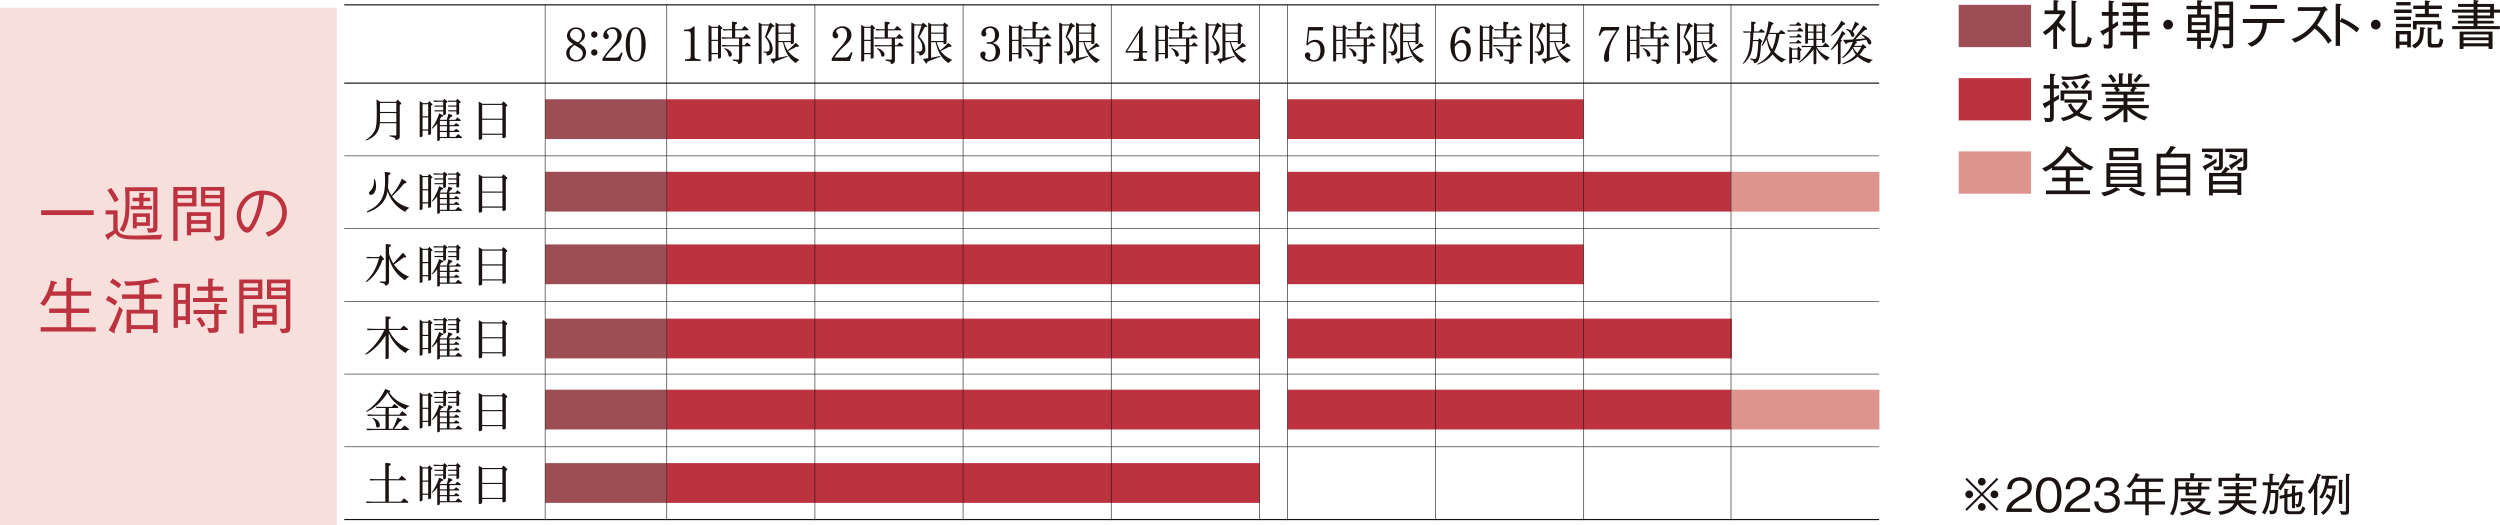<svg xmlns="http://www.w3.org/2000/svg" xmlns:xlink="http://www.w3.org/1999/xlink" width="1199" height="251.991" viewBox="0 0 1199 251.991"><defs><clipPath id="a"><rect width="1199" height="251.991" fill="none"/></clipPath></defs><g transform="translate(0 0)"><rect width="161.555" height="248.34" transform="translate(0 3.651)" fill="#f7e0dc"/><rect width="212.715" height="19.072" transform="translate(617.475 186.898)" fill="#bc323f"/><rect width="58.333" height="19.072" transform="translate(261.451 47.604)" fill="#9d4e55"/><rect width="58.333" height="19.072" transform="translate(261.451 82.392)" fill="#9d4e55"/><rect width="58.333" height="19.068" transform="translate(261.451 117.229)" fill="#9d4e55"/><rect width="58.333" height="19.068" transform="translate(261.451 152.824)" fill="#9d4e55"/><rect width="58.333" height="19.072" transform="translate(261.451 186.898)" fill="#9d4e55"/><rect width="58.333" height="19.072" transform="translate(261.451 222.112)" fill="#9d4e55"/><rect width="284.401" height="19.072" transform="translate(319.759 47.604)" fill="#bc323f"/><rect width="284.401" height="19.072" transform="translate(319.759 82.392)" fill="#bc323f"/><rect width="284.401" height="19.068" transform="translate(319.759 117.229)" fill="#bc323f"/><rect width="284.401" height="19.068" transform="translate(319.759 152.824)" fill="#bc323f"/><rect width="284.401" height="19.072" transform="translate(319.759 186.898)" fill="#bc323f"/><rect width="284.401" height="19.072" transform="translate(319.759 222.112)" fill="#bc323f"/><rect width="142.08" height="19.072" transform="translate(617.475 47.604)" fill="#bc323f"/><rect width="213.155" height="19.072" transform="translate(617.475 82.392)" fill="#bc323f"/><rect width="142.08" height="19.068" transform="translate(617.475 117.229)" fill="#bc323f"/><rect width="213.137" height="19.068" transform="translate(617.475 152.824)" fill="#bc323f"/><rect width="71.297" height="19.072" transform="translate(830.072 186.898)" fill="#de948e"/><rect width="71.297" height="19.072" transform="translate(830.072 82.422)" fill="#de948e"/><g transform="translate(0 0)"><g clip-path="url(#a)"><path d="M89.148,19.239c2.468-.089,2.742-.248,2.764-1.669V7.285c0-.847-.3-1.354-.844-1.491a13.667,13.667,0,0,0-2.4-.089V5.017c2.582-.089,3.544-.433,4.551-1.6h.525V17.57c.044,1.373.411,1.6,2.882,1.669v.755H89.148Z" transform="translate(239.376 9.232)" fill="#1a1311"/><path d="M93.38,5.25h2.856l.688-1.032,1.395,1.487a.608.608,0,0,1,.181.363c0,.1-.115.207-.274.255l-.411.115V19.857a.5.5,0,0,1-.366.525,2.2,2.2,0,0,1-.71.159c-.207,0-.344-.089-.344-.248V18.44H93.287v2.838a.493.493,0,0,1-.274.477,1.992,1.992,0,0,1-.825.229.328.328,0,0,1-.34-.3V4.355Zm3.015.548H93.287v5.738h3.108Zm0,6.286H93.287v5.783h3.108Zm1.694-1.805c2.1.089,2.949.111,3.977.111h1.051v-3.4h-1.254c-.984,0-1.487.022-2.838.07l-.3-.714c1.532.07,2.057.1,3.134.1h1.254V2.8l1.92.229c.344.044.529.207.529.455,0,.137-.118.274-.3.411l-.636.414V6.438h3.086l1.373-1.558,1.691,1.443c.2.159.248.252.248.363,0,.185-.137.3-.385.3h-6.012v3.4h4l1.439-1.643,1.672,1.443a.672.672,0,0,1,.274.455c0,.2-.137.3-.392.3h-3.611v3.178h1.077l1.232-1.395,1.461,1.236a.613.613,0,0,1,.274.455c0,.163-.089.252-.274.252h-3.77v6.952c0,.477-.185.755-.777,1.165a1.5,1.5,0,0,1-.825.366c-.274,0-.385-.137-.433-.477-.07-.577-.07-.577-.71-.758l-1.783-.459v-.5l2.061.089.363.026h.159c.3,0,.433-.185.433-.6V14.666h-4.34c-1.054,0-1.828.022-3.726.092L98.178,14c1.994.092,2.79.115,3.981.115h4.34V10.94h-4.432c-.962,0-1.757.026-3.729.092Zm1.395,5.235a5.6,5.6,0,0,1,2.42,1.165,2.761,2.761,0,0,1,1.147,1.92.983.983,0,0,1-.962,1.029c-.385,0-.57-.185-.684-.707a4.716,4.716,0,0,0-1.968-3.086Z" transform="translate(247.963 7.563)" fill="#1a1311"/><path d="M100.107,3.868h3.248l.592-.892,1.694,1.395a.552.552,0,0,1,.229.363c0,.185-.185.322-.459.322h-.592c-.825,1.58-.9,1.739-2.63,4.78,2.057,2.194,2.834,3.774,2.834,5.76a2.946,2.946,0,0,1-.892,2.516,2.575,2.575,0,0,1-1.51.662c-.34,0-.477-.185-.5-.6-.022-.548-.067-.618-.64-.755l-.936-.2v-.366l.936.026.573.018c1.143,0,1.532-.459,1.532-1.783a6.651,6.651,0,0,0-1.006-3.567,8.843,8.843,0,0,0-.892-1.236c-.159-.207-.159-.207-.3-.407.892-2.494,1.232-3.5,1.806-5.49H99.745V22.341c0,.252-.551.551-.984.551-.207,0-.411-.118-.411-.229V2.906Zm7.98,0h5.376l.777-.892,1.532,1.117a.567.567,0,0,1,.274.414c0,.159-.137.3-.433.388l-.392.137v7.7c0,.3-.5.573-1.1.573-.226,0-.363-.115-.363-.277v-.659h-3.245a13.465,13.465,0,0,0,1.691,3.955,33.7,33.7,0,0,0,3.863-3.633l1.3,1.14a.638.638,0,0,1,.229.433c0,.207-.229.344-.573.344h-.707c-1.717.94-2.264,1.236-3.911,2.035a12.813,12.813,0,0,0,5.579,4.21,6.316,6.316,0,0,0-1.828,1.554c-3.226-2.131-5.076-5.146-6.153-10.037h-2.194v7.473c1.85-.318,2.194-.385,4.458-.914l.022.322c-2.516,1.051-3.633,1.506-6.171,2.423l-.274.71a.39.39,0,0,1-.322.274c-.089,0-.159-.07-.252-.207L103.881,20.4c1.262-.137,1.439-.159,2.538-.344V2.976Zm5.672.548h-5.942V7.775h5.942Zm0,3.911h-5.942v3.5h5.942Z" transform="translate(265.517 7.847)" fill="#1a1311"/><path d="M81.546,12.525A4.06,4.06,0,0,1,82.9,15.588c0,2.531-1.976,4.3-4.791,4.3-2.775,0-4.706-1.639-4.706-3.992,0-1.8,1-3.086,3.348-4.306-2.323-1.661-2.993-2.549-2.993-4.077A4.087,4.087,0,0,1,78.15,3.564c2.464,0,4.218,1.55,4.218,3.748,0,1.487-.666,2.4-2.8,3.792a10.563,10.563,0,0,1,1.976,1.421m-4.192-.533c-1.731,1.265-2.331,2.2-2.331,3.685a3.192,3.192,0,0,0,3.126,3.507,3.056,3.056,0,0,0,3.2-3.041,2.906,2.906,0,0,0-1.062-2.264A12.993,12.993,0,0,0,77.861,12.3ZM80.214,9.6a3.688,3.688,0,0,0,.692-2.238,2.772,2.772,0,0,0-2.775-3.086A2.827,2.827,0,0,0,75.223,7c0,1.376.8,2.175,3.7,3.707A6.913,6.913,0,0,0,80.214,9.6" transform="translate(198.167 9.623)" fill="#1a1311"/><path d="M79.667,5.565a1.519,1.519,0,1,1-3.037,0,1.519,1.519,0,0,1,3.037,0m0,8.606a1.519,1.519,0,1,1-3.037,0,1.519,1.519,0,0,1,3.037,0" transform="translate(206.879 10.951)" fill="#1a1311"/><path d="M78.1,18.566a40.628,40.628,0,0,1,4.591-5.9c1.931-2.194,2.531-3.459,2.531-5.235,0-1.976-.91-3.126-2.442-3.126a3.272,3.272,0,0,0-2.016.684,1.8,1.8,0,0,0-.581,1.021c0,.178.067.292.425.758a1.708,1.708,0,0,1,.507,1.173,1.206,1.206,0,0,1-1.2,1.243A1.606,1.606,0,0,1,78.5,7.452c0-2.083,2.135-3.907,4.573-3.907a3.974,3.974,0,0,1,4.214,3.973,4.488,4.488,0,0,1-.64,2.309c-.448.8-.448.8-2.4,2.7a25.429,25.429,0,0,0-4.858,5.546H84c1.576,0,1.95-.311,3.108-2.508l.662.226-1.221,3.859H78.1Z" transform="translate(210.853 9.572)" fill="#1a1311"/><path d="M90.659,11.607a13.964,13.964,0,0,1-1.132,5.99,4.258,4.258,0,0,1-3.637,2.442,4.366,4.366,0,0,1-3.8-2.73,13.849,13.849,0,0,1-.973-5.657c0-4.991,1.861-8.117,4.854-8.117,2.8,0,4.684,3.263,4.684,8.073m-7.588.2c0,5.128.91,7.5,2.882,7.5a1.962,1.962,0,0,0,1.776-1.043c.6-1.066.91-3.237.91-6.386,0-5.439-.777-7.636-2.727-7.636-1.887,0-2.841,2.557-2.841,7.566" transform="translate(219.004 9.542)" fill="#1a1311"/><path d="M54.446,14H61.92l.8-1.077,1.417,1.373a1.1,1.1,0,0,1,.363.6.466.466,0,0,1-.314.344l-.44.159V30.8c0,.481-.3.869-.936,1.236a1.98,1.98,0,0,1-.821.252c-.274,0-.366-.115-.392-.459-.041-.388-.089-.525-.248-.57l-2.582-.821.041-.3,2.886.026c.34,0,.385-.044.411-.274V24.266H54.191a11.2,11.2,0,0,1-.684,3.267,8.5,8.5,0,0,1-3.955,4.14,6.549,6.549,0,0,1-1.968.869.178.178,0,0,1-.181-.159c0-.092.092-.185.3-.3a10.811,10.811,0,0,0,4.047-4.3c.777-1.65.962-3.433.962-8.987,0-2.039-.026-3.3-.137-5.9ZM62.1,23.714v-4.3H54.261v2.7c0,.548-.022.869-.048,1.6Zm0-9.164H54.261v4.321H62.1Z" transform="translate(127.972 34.828)" fill="#1a1311"/><path d="M55.893,14.9H58.25l.8-.98,1.21,1.276a.662.662,0,0,1,.252.481.3.3,0,0,1-.3.274l-.344.07V29.49c0,.2-.089.322-.318.437a2.394,2.394,0,0,1-.847.27c-.137,0-.226-.089-.226-.27V28.073h-2.7v2.494c0,.318-.525.64-1.073.64a.274.274,0,0,1-.3-.277V13.852Zm2.586.551h-2.7v5.783h2.7Zm0,6.334h-2.7v5.738h2.7Zm5.509,1.1h3.43c.388-1.328.433-1.532.755-2.9l1.576.551a.435.435,0,0,1,.3.411.523.523,0,0,1-.3.433l-.548.277-.914,1.232H71.51l.962-1.165,1.369,1.073c.185.137.274.252.274.392a.278.278,0,0,1-.3.248h-5.1v2.013h2.172l.94-.984,1.258.847c.181.115.274.229.274.366a.342.342,0,0,1-.37.318H68.72v2.2h2.172l.94-.984,1.258.821a.481.481,0,0,1,.3.411.329.329,0,0,1-.344.3H68.72v2.379h2.79l1.324-1.395,1.65,1.3a.442.442,0,0,1,.226.366.264.264,0,0,1-.274.274H64.077v.821c0,.274-.481.529-1.025.529-.163,0-.233-.07-.233-.207V24.618a9.577,9.577,0,0,1-2.468,2.542A.156.156,0,0,1,60.192,27c0-.115.022-.137.455-.688a24.106,24.106,0,0,0,3.086-6.493l1.717.821a.456.456,0,0,1,.277.37c0,.159-.141.274-.322.318l-.64.159Zm2.15-10.06,1.28,1.006a.625.625,0,0,1,.274.455.347.347,0,0,1-.207.322L67,14.836v5.235c0,.252-.618.57-1.1.57-.163,0-.229-.089-.229-.274V18.88H61.521v-.548h4.158V16.593H61.472v-.548h4.207V14.24H64.055c-.662,0-1.254.022-2.79.067l-.274-.681c1.1.019,1.739.041,3.063.089h1.58ZM67.462,23.43H64.077v2.013h3.385Zm0,2.56H64.077v2.2h3.385Zm0,2.745H64.077v2.383h3.385Zm.5-15.021h3.888l.618-.914,1.324,1.21a.636.636,0,0,1,.229.459.389.389,0,0,1-.322.344l-.366.044v5.006a.409.409,0,0,1-.318.433,3.718,3.718,0,0,1-.733.185c-.185,0-.274-.115-.274-.3V18.88H68.125v-.548h3.888V16.593H68.054v-.548h3.959V14.262H67.965Z" transform="translate(146.881 34.56)" fill="#1a1311"/><path d="M63.889,14.294h9.1l.955-1.147L75.41,14.5a.844.844,0,0,1,.344.57.507.507,0,0,1-.344.411l-.366.137v14.54c0,.3-.618.57-1.3.57-.207,0-.34-.159-.34-.433v-1.14H63.7v1.532a.611.611,0,0,1-.388.659,1.653,1.653,0,0,1-.777.207.423.423,0,0,1-.477-.481V13.217Zm9.512.544H63.7v6.585h9.7Zm0,7.137H63.7V28.6h9.7Z" transform="translate(167.547 35.495)" fill="#1a1311"/><path d="M57.925,23.958c-.022.57-.022,1.165-.022,1.324-.022,1.258-.048,2.2-.048,2.286-.022.366-.044.57-.159,2.357a15.485,15.485,0,0,0,1.669,3.611,26.723,26.723,0,0,0,5.009-8.047l1.942,1.347a.552.552,0,0,1,.252.437c0,.207-.115.318-.414.411l-.755.229a52.692,52.692,0,0,1-5.716,6.034c1.805,2.7,4.277,4.347,8.347,5.557a5.511,5.511,0,0,0-2.013,1.92,16.359,16.359,0,0,1-8.506-10.037,10.978,10.978,0,0,1-3.907,7.2,15.286,15.286,0,0,1-3.862,2.4,7.875,7.875,0,0,1-1.924.688.243.243,0,0,1-.274-.229c0-.115.092-.207.3-.322,3.248-1.532,5.213-3.174,6.608-5.483,1.328-2.268,1.876-4.961,1.876-9.353,0-1.029-.044-2.057-.159-4l2.286.255c.3.041.5.2.5.433a.555.555,0,0,1-.274.411Zm-6.541,1.783A8.726,8.726,0,0,1,52,29.1c0,2.357-1.073,4.184-2.468,4.184a.878.878,0,0,1-.94-.8.825.825,0,0,1,.185-.544l1.029-1.147a6.157,6.157,0,0,0,1.165-3.77c0-.322,0-.573-.044-1.143Z" transform="translate(128.355 60.167)" fill="#1a1311"/><path d="M55.893,24.345H58.25l.8-.98,1.21,1.276a.662.662,0,0,1,.252.481.3.3,0,0,1-.3.274l-.344.07V38.933c0,.2-.089.322-.318.437a2.394,2.394,0,0,1-.847.27c-.137,0-.226-.089-.226-.27V37.516h-2.7V40.01c0,.318-.525.64-1.073.64a.274.274,0,0,1-.3-.277V23.295Zm2.586.551h-2.7v5.783h2.7Zm0,6.334h-2.7v5.738h2.7Zm5.509,1.1h3.43c.388-1.328.433-1.532.755-2.9l1.576.551a.435.435,0,0,1,.3.411.523.523,0,0,1-.3.433l-.548.277-.914,1.232H71.51l.962-1.165,1.369,1.073c.185.137.274.252.274.392a.278.278,0,0,1-.3.248h-5.1v2.013h2.172l.94-.984,1.258.847c.181.115.274.229.274.366a.342.342,0,0,1-.37.318H68.72v2.2h2.172l.94-.984,1.258.821a.481.481,0,0,1,.3.411.329.329,0,0,1-.344.3H68.72v2.379h2.79l1.324-1.395,1.65,1.3a.442.442,0,0,1,.226.366.264.264,0,0,1-.274.274H64.077v.821c0,.274-.481.529-1.025.529-.163,0-.233-.07-.233-.207V34.061A9.577,9.577,0,0,1,60.351,36.6a.156.156,0,0,1-.159-.159c0-.115.022-.137.455-.688a24.106,24.106,0,0,0,3.086-6.493l1.717.821a.456.456,0,0,1,.277.37c0,.159-.141.274-.322.318l-.64.159Zm2.15-10.06,1.28,1.006a.625.625,0,0,1,.274.455.347.347,0,0,1-.207.322L67,24.279v5.235c0,.252-.618.57-1.1.57-.163,0-.229-.089-.229-.274V28.323H61.521v-.548h4.158V26.036H61.472v-.548h4.207V23.683H64.055c-.662,0-1.254.022-2.79.067l-.274-.681c1.1.019,1.739.041,3.063.089h1.58Zm1.324,10.607H64.077v2.013h3.385Zm0,2.56H64.077v2.2h3.385Zm0,2.745H64.077v2.383h3.385Zm.5-15.021h3.888l.618-.914,1.324,1.21a.636.636,0,0,1,.229.459.389.389,0,0,1-.322.344l-.366.044v5.006a.409.409,0,0,1-.318.433,3.718,3.718,0,0,1-.733.185c-.185,0-.274-.115-.274-.3V28.323H68.125v-.548h3.888V26.036H68.054v-.548h3.959V23.705H67.965Z" transform="translate(146.881 60.054)" fill="#1a1311"/><path d="M63.889,23.733h9.1l.955-1.143,1.465,1.35a.852.852,0,0,1,.344.57.516.516,0,0,1-.344.414l-.366.137V39.6c0,.3-.618.573-1.3.573-.207,0-.34-.159-.34-.433V38.595H63.7v1.532a.613.613,0,0,1-.388.662,1.647,1.647,0,0,1-.777.2.423.423,0,0,1-.477-.481V22.657Zm9.512.548H63.7v6.585h9.7Zm0,7.133H63.7v6.63h9.7Z" transform="translate(167.547 60.988)" fill="#1a1311"/><path d="M50.786,38.406c-.729,0-1.347.022-2.856.067l-.207-.707c.6.022,1.121.022,1.3.044.962.022,1.6.044,1.761.044h2.975l.755-1L56,38.521a.49.49,0,0,1,.137.344.354.354,0,0,1-.344.363l-.433.048a23.385,23.385,0,0,1-3.77,7.015,16.328,16.328,0,0,1-2.815,2.838,3.355,3.355,0,0,1-1.162.688.219.219,0,0,1-.185-.185c0-.093.226-.366.729-.821,2.745-2.882,4.188-5.579,5.605-10.4Zm3.385,11.181,2.261.022c.481-.048.551-.092.529-.455V31.636l1.9.207c.34.022.57.207.57.459a.678.678,0,0,1-.433.551l-.459.226v3.134a17.236,17.236,0,0,0,2.035,4.732l4.6-5.146,1.461,1.554a.419.419,0,0,1,.111.277.515.515,0,0,1-.592.459l-.067-.026-.459-.022-4.71,3.43a15.251,15.251,0,0,0,7.318,5.809A5.907,5.907,0,0,0,66.2,49.039a18.263,18.263,0,0,1-7.658-10.518V49.835a1.449,1.449,0,0,1-.64,1.236,1.712,1.712,0,0,1-1.029.5c-.252,0-.274-.067-.437-.8-.022-.067-.111-.137-.3-.2l-2.013-.6Z" transform="translate(128.039 85.41)" fill="#1a1311"/><path d="M55.893,33.787H58.25l.8-.98,1.21,1.276a.662.662,0,0,1,.252.481.3.3,0,0,1-.3.274l-.344.07V48.375c0,.2-.089.322-.318.437a2.394,2.394,0,0,1-.847.27c-.137,0-.226-.089-.226-.27V46.958h-2.7v2.494c0,.318-.525.64-1.073.64a.274.274,0,0,1-.3-.277V32.737Zm2.586.551h-2.7v5.783h2.7Zm0,6.334h-2.7v5.738h2.7Zm5.509,1.1h3.43c.388-1.328.433-1.532.755-2.9l1.576.551a.435.435,0,0,1,.3.411.523.523,0,0,1-.3.433l-.548.277-.914,1.232H71.51l.962-1.165,1.369,1.073c.185.137.274.252.274.392a.278.278,0,0,1-.3.248h-5.1v2.013h2.172l.94-.984,1.258.847c.181.115.274.229.274.366a.342.342,0,0,1-.37.318H68.72v2.2h2.172l.94-.984,1.258.821a.481.481,0,0,1,.3.411.329.329,0,0,1-.344.3H68.72V50h2.79L72.834,48.6l1.65,1.3a.442.442,0,0,1,.226.366.264.264,0,0,1-.274.274H64.077v.821c0,.274-.481.529-1.025.529-.163,0-.233-.07-.233-.207V43.5a9.577,9.577,0,0,1-2.468,2.542.156.156,0,0,1-.159-.159c0-.115.022-.137.455-.688A24.106,24.106,0,0,0,63.733,38.7l1.717.821a.456.456,0,0,1,.277.37c0,.159-.141.274-.322.318l-.64.159Zm2.15-10.06,1.28,1.006a.625.625,0,0,1,.274.455.347.347,0,0,1-.207.322L67,33.721v5.235c0,.252-.618.57-1.1.57-.163,0-.229-.089-.229-.274V37.765H61.521v-.548h4.158V35.478H61.472v-.548h4.207V33.125H64.055c-.662,0-1.254.022-2.79.067l-.274-.681c1.1.018,1.739.041,3.063.089h1.58Zm1.324,10.607H64.077v2.013h3.385Zm0,2.56H64.077v2.2h3.385Zm0,2.745H64.077V50h3.385Zm.5-15.021h3.888l.618-.914L73.8,32.9a.636.636,0,0,1,.229.459.389.389,0,0,1-.322.344l-.366.044v5.006a.409.409,0,0,1-.318.433,3.718,3.718,0,0,1-.733.185c-.185,0-.274-.115-.274-.3V37.765H68.125v-.548h3.888V35.478H68.054v-.548h3.959V33.147H67.965Z" transform="translate(146.881 85.545)" fill="#1a1311"/><path d="M63.889,33.179h9.1l.955-1.147,1.465,1.35a.858.858,0,0,1,.344.573.507.507,0,0,1-.344.411l-.366.137v14.54c0,.3-.618.57-1.3.57-.207,0-.34-.159-.34-.433V48.037H63.7v1.532a.613.613,0,0,1-.388.662,1.653,1.653,0,0,1-.777.207.423.423,0,0,1-.477-.481V32.1Zm9.512.544H63.7v6.586h9.7Zm0,7.137H63.7v6.63h9.7Z" transform="translate(167.547 86.479)" fill="#1a1311"/><path d="M52.628,47.532c-.248,0-.984.026-2.057.048-.3.022-1.21.044-2.172.067l-.274-.777c2.767.07,3.086.093,4.5.118H57.02V41.017l2.009.137a.47.47,0,0,1,.459.388.546.546,0,0,1-.274.437l-.662.411v4.6H64.2l1.461-1.6,1.92,1.484a.439.439,0,0,1,.185.344c0,.207-.115.318-.274.318H58.6a17.584,17.584,0,0,0,10.015,9.26A4.883,4.883,0,0,0,66.6,58.576a20.412,20.412,0,0,1-8.047-9.6V60.8a.461.461,0,0,1-.229.455,3.51,3.51,0,0,1-1.073.233c-.163,0-.229-.1-.229-.255V50.163A29.246,29.246,0,0,1,51.03,57a14.446,14.446,0,0,1-3.43,2.331.247.247,0,0,1-.229-.229c0-.137.274-.388,1.051-1.006a30.7,30.7,0,0,0,8-10.563Z" transform="translate(127.888 110.736)" fill="#1a1311"/><path d="M55.893,43.23H58.25l.8-.98,1.21,1.276a.662.662,0,0,1,.252.481.3.3,0,0,1-.3.274l-.344.07V57.818c0,.2-.089.322-.318.437a2.394,2.394,0,0,1-.847.27c-.137,0-.226-.089-.226-.27V56.4h-2.7V58.9c0,.318-.525.64-1.073.64a.274.274,0,0,1-.3-.277V42.18Zm2.586.551h-2.7v5.783h2.7Zm0,6.334h-2.7v5.738h2.7Zm5.509,1.1h3.43c.388-1.328.433-1.532.755-2.9l1.576.551a.435.435,0,0,1,.3.411.523.523,0,0,1-.3.433l-.548.277-.914,1.232H71.51l.962-1.165,1.369,1.073c.185.137.274.252.274.392a.278.278,0,0,1-.3.248h-5.1v2.013h2.172l.94-.984,1.258.847c.181.115.274.229.274.366a.342.342,0,0,1-.37.318H68.72v2.2h2.172l.94-.984,1.258.821a.481.481,0,0,1,.3.411.329.329,0,0,1-.344.3H68.72v2.379h2.79l1.324-1.395,1.65,1.3a.442.442,0,0,1,.226.366.264.264,0,0,1-.274.274H64.077v.821c0,.274-.481.529-1.025.529-.163,0-.233-.07-.233-.207V52.946a9.577,9.577,0,0,1-2.468,2.542.156.156,0,0,1-.159-.159c0-.115.022-.137.455-.688a24.106,24.106,0,0,0,3.086-6.493l1.717.821a.456.456,0,0,1,.277.37c0,.159-.141.274-.322.318l-.64.159Zm2.15-10.06,1.28,1.006a.625.625,0,0,1,.274.455.347.347,0,0,1-.207.322L67,43.164V48.4c0,.252-.618.57-1.1.57-.163,0-.229-.089-.229-.274V47.208H61.521V46.66h4.158V44.921H61.472v-.548h4.207V42.568H64.055c-.662,0-1.254.022-2.79.067l-.274-.681c1.1.018,1.739.041,3.063.089h1.58Zm1.324,10.607H64.077v2.013h3.385Zm0,2.56H64.077v2.2h3.385Zm0,2.745H64.077v2.383h3.385Zm.5-15.021h3.888l.618-.914,1.324,1.21a.636.636,0,0,1,.229.459.389.389,0,0,1-.322.344l-.366.044v5.006a.409.409,0,0,1-.318.433,3.717,3.717,0,0,1-.733.185c-.185,0-.274-.115-.274-.3V47.208H68.125V46.66h3.888V44.921H68.054v-.548h3.959V42.59H67.965Z" transform="translate(146.881 111.038)" fill="#1a1311"/><path d="M63.889,42.618h9.1l.955-1.143,1.465,1.35a.844.844,0,0,1,.344.57.507.507,0,0,1-.344.411l-.366.137v14.54c0,.3-.618.57-1.3.57-.207,0-.34-.159-.34-.433V57.48H63.7v1.532a.611.611,0,0,1-.388.659,1.611,1.611,0,0,1-.777.207.423.423,0,0,1-.477-.481V41.542Zm9.512.548H63.7v6.586h9.7Zm0,7.133H63.7v6.63h9.7Z" transform="translate(167.547 111.972)" fill="#1a1311"/><path d="M58.711,51.231a.4.4,0,0,1,.274.363.317.317,0,0,1-.159.277l-.274.155c1.9,3.156,5.032,5.239,9.764,6.519-.207.137-.388.252-.433.274l-.618.344a4.752,4.752,0,0,0-.962,1.029,17.2,17.2,0,0,1-8.55-8.139,23.371,23.371,0,0,1-5.99,6.811,17.979,17.979,0,0,1-4.14,2.542.159.159,0,0,1-.159-.163c0-.159,0-.159.825-.751a25.115,25.115,0,0,0,8.3-10.063Zm-1.942,12.05H51.922c-.869,0-1.62.018-3.659.089l-.229-.755c.94.022,1.876.048,2.15.067.869.022,1.465.048,1.739.048h4.847v-3.2H55.145c-.962,0-1.417.022-2.742.067l-.252-.707,1.669.07c.57.018,1.051.018,1.35.018h4.617L61,57.539l1.717,1.35a.414.414,0,0,1,.181.344.294.294,0,0,1-.248.3H58.326v3.2h5.028L64.8,61.035l1.987,1.58a.578.578,0,0,1,.137.344.325.325,0,0,1-.274.322H58.326v6.264h1.85a37.37,37.37,0,0,0,2.286-5.49l1.757.9c.233.111.344.248.344.385a.548.548,0,0,1-.411.459L63.606,66l-2.675,3.544h3.315l1.576-1.669,2.127,1.691a.349.349,0,0,1,.092.248c0,.137-.092.274-.181.274H52.037c-.274,0-.984.026-2.035.048-.3.022-1.191.048-2.105.07l-.318-.777,2.4.067c.98.022,1.99.048,2.1.048h4.688Zm-6.056,1a5.77,5.77,0,0,1,2.172,1.188,3.213,3.213,0,0,1,1.143,2.242,1.114,1.114,0,0,1-.984,1.236.785.785,0,0,1-.618-.3c-.092-.163-.092-.163-.388-1.717a4.1,4.1,0,0,0-1.554-2.379Z" transform="translate(128.139 136.143)" fill="#1a1311"/><path d="M55.893,52.672H58.25l.8-.98,1.21,1.276a.662.662,0,0,1,.252.481.3.3,0,0,1-.3.274l-.344.07V67.26c0,.2-.089.322-.318.437a2.394,2.394,0,0,1-.847.27c-.137,0-.226-.089-.226-.27V65.843h-2.7v2.494c0,.318-.525.64-1.073.64a.274.274,0,0,1-.3-.277V51.622Zm2.586.551h-2.7v5.783h2.7Zm0,6.334h-2.7V65.3h2.7Zm5.509,1.1h3.43c.388-1.328.433-1.532.755-2.9l1.576.551a.435.435,0,0,1,.3.411.523.523,0,0,1-.3.433l-.548.277-.914,1.232H71.51l.962-1.165,1.369,1.073c.185.137.274.252.274.392a.278.278,0,0,1-.3.248h-5.1v2.013h2.172l.94-.984,1.258.847c.181.115.274.229.274.366a.342.342,0,0,1-.37.318H68.72v2.2h2.172l.94-.984,1.258.821a.481.481,0,0,1,.3.411.329.329,0,0,1-.344.3H68.72v2.379h2.79l1.324-1.395,1.65,1.3a.442.442,0,0,1,.226.366.264.264,0,0,1-.274.274H64.077v.821c0,.274-.481.529-1.025.529-.163,0-.233-.07-.233-.207V62.388a9.577,9.577,0,0,1-2.468,2.542.156.156,0,0,1-.159-.159c0-.115.022-.137.455-.688a24.106,24.106,0,0,0,3.086-6.493l1.717.821a.456.456,0,0,1,.277.37c0,.159-.141.274-.322.318l-.64.159Zm2.15-10.06,1.28,1.006a.625.625,0,0,1,.274.455.347.347,0,0,1-.207.322L67,52.606v5.235c0,.252-.618.57-1.1.57-.163,0-.229-.089-.229-.274V56.65H61.521V56.1h4.158V54.363H61.472v-.548h4.207V52.01H64.055c-.662,0-1.254.022-2.79.067l-.274-.681c1.1.018,1.739.041,3.063.089h1.58ZM67.462,61.2H64.077v2.013h3.385Zm0,2.56H64.077v2.2h3.385Zm0,2.745H64.077v2.383h3.385Zm.5-15.021h3.888l.618-.914,1.324,1.21a.636.636,0,0,1,.229.459.389.389,0,0,1-.322.344l-.366.044v5.006a.409.409,0,0,1-.318.433,3.717,3.717,0,0,1-.733.185c-.185,0-.274-.115-.274-.3V56.65H68.125V56.1h3.888V54.363H68.054v-.548h3.959V52.032H67.965Z" transform="translate(146.881 136.529)" fill="#1a1311"/><path d="M63.889,52.06h9.1l.955-1.143,1.465,1.35a.852.852,0,0,1,.344.57.516.516,0,0,1-.344.414l-.366.137v14.54c0,.3-.618.57-1.3.57-.207,0-.34-.159-.34-.433V66.922H63.7v1.532a.613.613,0,0,1-.388.662,1.653,1.653,0,0,1-.777.207.423.423,0,0,1-.477-.481V50.984Zm9.512.548H63.7v6.585h9.7Zm0,7.137H63.7v6.63h9.7Z" transform="translate(167.547 137.463)" fill="#1a1311"/><path d="M56.654,68.369h-3.5c-.8,0-1.532.026-3.729.092l-.229-.755c2.494.093,3.156.115,3.959.115h3.5V60l2.057.229c.366.026.548.185.548.481,0,.181-.089.274-.455.525l-.481.3v6.29H63.1l1.421-1.713,1.9,1.643a.414.414,0,0,1,.159.322.269.269,0,0,1-.277.3H58.323V78.613H64.15l1.491-1.6,1.894,1.558a.472.472,0,0,1,.159.318.257.257,0,0,1-.248.274H51.967c-1.761,0-2.331.022-4.277.115l-.226-.8c2.053.118,2.63.141,4.5.141h4.688Z" transform="translate(128.139 161.984)" fill="#1a1311"/><path d="M55.893,62.114H58.25l.8-.98,1.21,1.276a.662.662,0,0,1,.252.481.3.3,0,0,1-.3.274l-.344.07V76.7c0,.2-.089.322-.318.437a2.394,2.394,0,0,1-.847.27c-.137,0-.226-.089-.226-.27V75.285h-2.7v2.494c0,.318-.525.64-1.073.64a.274.274,0,0,1-.3-.277V61.064Zm2.586.551h-2.7v5.783h2.7Zm0,6.334h-2.7v5.738h2.7Zm5.509,1.1h3.43c.388-1.328.433-1.532.755-2.9l1.576.551a.435.435,0,0,1,.3.411.523.523,0,0,1-.3.433l-.548.277-.914,1.232H71.51l.962-1.165L73.841,70c.185.137.274.252.274.392a.278.278,0,0,1-.3.248h-5.1v2.013h2.172l.94-.984,1.258.847c.181.115.274.229.274.366a.342.342,0,0,1-.37.318H68.72v2.2h2.172l.94-.984,1.258.821a.481.481,0,0,1,.3.411.329.329,0,0,1-.344.3H68.72v2.379h2.79l1.324-1.395,1.65,1.3a.442.442,0,0,1,.226.366.264.264,0,0,1-.274.274H64.077V79.7c0,.274-.481.529-1.025.529-.163,0-.233-.07-.233-.207V71.83a9.577,9.577,0,0,1-2.468,2.542.156.156,0,0,1-.159-.159c0-.115.022-.137.455-.688a24.106,24.106,0,0,0,3.086-6.493l1.717.821a.456.456,0,0,1,.277.37c0,.159-.141.274-.322.318l-.64.159Zm2.15-10.06,1.28,1.006a.625.625,0,0,1,.274.455.347.347,0,0,1-.207.322L67,62.048v5.235c0,.252-.618.57-1.1.57-.163,0-.229-.089-.229-.274V66.092H61.521v-.548h4.158V63.805H61.472v-.548h4.207V61.452H64.055c-.662,0-1.254.022-2.79.067l-.274-.681c1.1.018,1.739.041,3.063.089h1.58Zm1.324,10.607H64.077v2.013h3.385Zm0,2.56H64.077v2.2h3.385Zm0,2.745H64.077V78.33h3.385Zm.5-15.021h3.888l.618-.914,1.324,1.21a.636.636,0,0,1,.229.459.389.389,0,0,1-.322.344l-.366.044v5.006a.409.409,0,0,1-.318.433,3.718,3.718,0,0,1-.733.185c-.185,0-.274-.115-.274-.3V66.092H68.125v-.548h3.888V63.805H68.054v-.548h3.959V61.474H67.965Z" transform="translate(146.881 162.019)" fill="#1a1311"/><path d="M63.889,61.506h9.1l.955-1.147,1.465,1.354a.844.844,0,0,1,.344.57.507.507,0,0,1-.344.411l-.366.137V77.37c0,.3-.618.57-1.3.57-.207,0-.34-.159-.34-.433V76.364H63.7V77.9a.611.611,0,0,1-.388.659,1.653,1.653,0,0,1-.777.207.423.423,0,0,1-.477-.481V60.429Zm9.512.544H63.7v6.585h9.7Zm0,7.137H63.7v6.63h9.7Z" transform="translate(167.547 162.954)" fill="#1a1311"/><line x2="736.151" transform="translate(165.096 39.866)" fill="none" stroke="#1a1311" stroke-width="0.567"/><line x2="736.151" transform="translate(165.096 2.32)" fill="none" stroke="#1a1311" stroke-width="0.567"/><line x2="736.151" transform="translate(165.096 74.753)" fill="none" stroke="#1a1311" stroke-width="0.283"/><line x2="736.151" transform="translate(165.096 109.637)" fill="none" stroke="#1a1311" stroke-width="0.283"/><line x2="736.151" transform="translate(165.096 144.52)" fill="none" stroke="#1a1311" stroke-width="0.283"/><line x2="736.151" transform="translate(165.096 179.407)" fill="none" stroke="#1a1311" stroke-width="0.283"/><line x2="736.151" transform="translate(165.096 214.291)" fill="none" stroke="#1a1311" stroke-width="0.283"/><line x2="736.151" transform="translate(165.096 249.175)" fill="none" stroke="#1a1311" stroke-width="0.567"/><line y2="247.156" transform="translate(319.782 2.327)" fill="none" stroke="#1a1311" stroke-width="0.283"/><line y2="247.156" transform="translate(390.828 2.327)" fill="none" stroke="#1a1311" stroke-width="0.283"/><line y2="247.156" transform="translate(461.888 2.327)" fill="none" stroke="#1a1311" stroke-width="0.283"/><line y2="247.156" transform="translate(532.949 2.327)" fill="none" stroke="#1a1311" stroke-width="0.283"/><line y2="247.156" transform="translate(617.44 2.327)" fill="none" stroke="#1a1311" stroke-width="0.283"/><line y2="247.156" transform="translate(604.01 2.327)" fill="none" stroke="#1a1311" stroke-width="0.283"/><line y2="247.156" transform="translate(261.448 2.327)" fill="none" stroke="#1a1311" stroke-width="0.283"/><path d="M107.819,18.892a41.655,41.655,0,0,1,4.732-6.082c1.987-2.264,2.6-3.563,2.6-5.4,0-2.031-.936-3.222-2.512-3.222a3.377,3.377,0,0,0-2.083.71,1.855,1.855,0,0,0-.592,1.051c0,.185.07.3.433.781a1.756,1.756,0,0,1,.525,1.21,1.243,1.243,0,0,1-1.232,1.28,1.653,1.653,0,0,1-1.465-1.783c0-2.15,2.194-4.025,4.71-4.025a4.1,4.1,0,0,1,4.347,4.1,4.61,4.61,0,0,1-.666,2.375c-.459.825-.459.825-2.468,2.79a26.233,26.233,0,0,0-5.009,5.716H113.9c1.62,0,2.013-.322,3.2-2.582l.684.229-1.258,3.977h-8.709Z" transform="translate(291.081 9.213)" fill="#1a1311"/><path d="M113.171,5.25h2.856l.688-1.032,1.395,1.487a.608.608,0,0,1,.181.363c0,.1-.115.207-.274.255l-.411.115V19.857a.5.5,0,0,1-.366.525,2.2,2.2,0,0,1-.71.159c-.207,0-.344-.089-.344-.248V18.44h-3.108v2.838a.493.493,0,0,1-.274.477,1.992,1.992,0,0,1-.825.229.328.328,0,0,1-.34-.3V4.355Zm3.015.548h-3.108v5.738h3.108Zm0,6.286h-3.108v5.783h3.108Zm1.694-1.805c2.1.089,2.949.111,3.977.111h1.051v-3.4h-1.254c-.984,0-1.487.022-2.838.07l-.3-.714c1.532.07,2.057.1,3.134.1h1.254V2.8l1.92.229c.344.044.529.207.529.455,0,.137-.118.274-.3.411l-.636.414V6.438h3.086L128.88,4.88l1.691,1.443c.2.159.248.252.248.363,0,.185-.137.3-.385.3h-6.012v3.4h4l1.439-1.643,1.672,1.443a.672.672,0,0,1,.274.455c0,.2-.137.3-.392.3H127.8v3.178h1.077l1.232-1.395,1.461,1.236a.613.613,0,0,1,.274.455c0,.163-.089.252-.274.252H127.8v6.952c0,.477-.185.755-.777,1.165a1.5,1.5,0,0,1-.825.366c-.274,0-.385-.137-.433-.477-.07-.577-.07-.577-.71-.758l-1.783-.459v-.5l2.061.089.363.026h.159c.3,0,.433-.185.433-.6V14.666h-4.34c-1.054,0-1.828.022-3.726.092L117.969,14c1.994.092,2.79.115,3.981.115h4.34V10.94h-4.432c-.962,0-1.757.026-3.729.092Zm1.395,5.235a5.6,5.6,0,0,1,2.42,1.165,2.761,2.761,0,0,1,1.147,1.92.983.983,0,0,1-.962,1.029c-.385,0-.57-.185-.684-.707a4.716,4.716,0,0,0-1.968-3.086Z" transform="translate(301.393 7.563)" fill="#1a1311"/><path d="M119.9,3.868h3.245l.6-.892,1.691,1.395a.559.559,0,0,1,.233.363c0,.185-.185.322-.459.322h-.6c-.821,1.58-.892,1.739-2.627,4.78,2.053,2.194,2.83,3.774,2.83,5.76a2.945,2.945,0,0,1-.888,2.516,2.593,2.593,0,0,1-1.509.662c-.344,0-.481-.185-.5-.6-.026-.548-.067-.618-.64-.755l-.94-.2v-.366l.94.026.573.018c1.139,0,1.532-.459,1.532-1.783a6.655,6.655,0,0,0-1.01-3.567,8.846,8.846,0,0,0-.892-1.236c-.159-.207-.159-.207-.3-.407.892-2.494,1.236-3.5,1.805-5.49h-3.448V22.341c0,.252-.551.551-.988.551-.2,0-.407-.118-.407-.229V2.906Zm7.977,0h5.376l.781-.892,1.532,1.117a.578.578,0,0,1,.274.414c0,.159-.137.3-.437.388l-.388.137v7.7c0,.3-.5.573-1.1.573-.226,0-.363-.115-.363-.277v-.659H130.3a13.464,13.464,0,0,0,1.691,3.955A33.723,33.723,0,0,0,135.86,12.7l1.3,1.14a.638.638,0,0,1,.229.433c0,.207-.229.344-.573.344h-.71c-1.713.94-2.261,1.236-3.911,2.035a12.813,12.813,0,0,0,5.579,4.21,6.317,6.317,0,0,0-1.828,1.554c-3.222-2.131-5.076-5.146-6.149-10.037h-2.2v7.473c1.854-.318,2.2-.385,4.458-.914l.026.322c-2.516,1.051-3.633,1.506-6.175,2.423l-.274.71c-.07.159-.181.274-.318.274-.092,0-.163-.07-.252-.207L123.673,20.4c1.258-.137,1.439-.159,2.534-.344V2.976Zm5.675.548h-5.945V7.775h5.945Zm0,3.911h-5.945v3.5h5.945Z" transform="translate(318.95 7.847)" fill="#1a1311"/><path d="M130.171,10.969c.5.022.57.022.729.022,2.309,0,3.2-.936,3.2-3.407,0-2.216-.843-3.4-2.446-3.4-1.1,0-2.013.707-2.013,1.528a1.834,1.834,0,0,0,.159.6,2.072,2.072,0,0,1,.163.755,1.16,1.16,0,0,1-1.143,1.191c-.755,0-1.258-.6-1.258-1.487,0-1.805,1.99-3.337,4.369-3.337a3.932,3.932,0,0,1,4.158,3.929,4.15,4.15,0,0,1-1.232,2.975,4.847,4.847,0,0,1-2.013,1.073,4.449,4.449,0,0,1,2.808,1.509,4.062,4.062,0,0,1,.914,2.63,4.772,4.772,0,0,1-5.05,4.71c-2.335,0-4.436-1.532-4.436-3.245a1.459,1.459,0,0,1,1.395-1.558,1.1,1.1,0,0,1,1.147,1.214,3.032,3.032,0,0,1-.3,1.121,1.328,1.328,0,0,0-.044.3c0,.733,1.051,1.417,2.216,1.417,1.9,0,2.949-1.395,2.949-3.955s-1.117-3.844-3.385-3.844c-.181,0-.344,0-.888.026Z" transform="translate(343.085 9.248)" fill="#1a1311"/><path d="M132.338,5.25h2.856l.684-1.032,1.395,1.487a.608.608,0,0,1,.181.363c0,.1-.115.207-.274.255l-.411.115V19.857a.492.492,0,0,1-.366.525,2.179,2.179,0,0,1-.707.159c-.207,0-.344-.089-.344-.248V18.44h-3.111v2.838a.487.487,0,0,1-.274.477,1.977,1.977,0,0,1-.821.229.325.325,0,0,1-.34-.3V4.355Zm3.015.548h-3.111v5.738h3.111Zm0,6.286h-3.111v5.783h3.111Zm1.691-1.805c2.1.089,2.952.111,3.977.111h1.051v-3.4h-1.254c-.984,0-1.487.022-2.834.07l-.3-.714c1.532.07,2.061.1,3.134.1h1.254V2.8L144,3.03c.344.044.525.207.525.455,0,.137-.115.274-.3.411l-.636.414V6.438h3.086l1.373-1.558,1.691,1.443c.2.159.252.252.252.363,0,.185-.137.3-.389.3h-6.012v3.4h4l1.439-1.643,1.672,1.443a.658.658,0,0,1,.274.455c0,.2-.137.3-.392.3H146.97v3.178h1.073l1.236-1.395,1.461,1.236a.625.625,0,0,1,.274.455c0,.163-.093.252-.274.252h-3.77v6.952c0,.477-.185.755-.781,1.165a1.485,1.485,0,0,1-.821.366c-.274,0-.389-.137-.437-.477-.07-.577-.07-.577-.71-.758l-1.78-.459v-.5l2.057.089.363.026h.163c.3,0,.433-.185.433-.6V14.666h-4.34c-1.054,0-1.831.022-3.729.092L137.136,14c1.99.092,2.79.115,3.981.115h4.34V10.94h-4.436c-.958,0-1.757.026-3.726.092Zm1.395,5.235a5.617,5.617,0,0,1,2.423,1.165,2.768,2.768,0,0,1,1.143,1.92.982.982,0,0,1-.958,1.029c-.389,0-.573-.185-.684-.707a4.743,4.743,0,0,0-1.968-3.086Z" transform="translate(353.139 7.563)" fill="#1a1311"/><path d="M139.065,3.868h3.248l.592-.892L144.6,4.371a.552.552,0,0,1,.229.363c0,.185-.185.322-.459.322h-.592c-.825,1.58-.9,1.739-2.631,4.78,2.057,2.194,2.834,3.774,2.834,5.76a2.946,2.946,0,0,1-.892,2.516,2.574,2.574,0,0,1-1.509.662c-.34,0-.477-.185-.5-.6-.022-.548-.067-.618-.64-.755l-.936-.2v-.366l.936.026.573.018c1.143,0,1.532-.459,1.532-1.783a6.65,6.65,0,0,0-1.006-3.567,8.846,8.846,0,0,0-.892-1.236c-.159-.207-.159-.207-.3-.407.892-2.494,1.232-3.5,1.805-5.49H138.7V22.341c0,.252-.551.551-.984.551-.207,0-.411-.118-.411-.229V2.906Zm7.98,0h5.376l.777-.892,1.532,1.117a.567.567,0,0,1,.274.414c0,.159-.137.3-.433.388l-.392.137v7.7c0,.3-.5.573-1.1.573-.226,0-.363-.115-.363-.277v-.659h-3.245a13.464,13.464,0,0,0,1.691,3.955,33.7,33.7,0,0,0,3.862-3.633l1.3,1.14a.639.639,0,0,1,.229.433c0,.207-.229.344-.573.344h-.707c-1.717.94-2.264,1.236-3.911,2.035a12.813,12.813,0,0,0,5.579,4.21,6.317,6.317,0,0,0-1.828,1.554c-3.226-2.131-5.076-5.146-6.153-10.037h-2.194v7.473c1.85-.318,2.194-.385,4.458-.914l.022.322c-2.516,1.051-3.633,1.506-6.171,2.423l-.274.71a.391.391,0,0,1-.322.274c-.089,0-.159-.07-.252-.207L142.839,20.4c1.262-.137,1.439-.159,2.538-.344V2.976Zm5.672.548h-5.942V7.775h5.942Zm0,3.911h-5.942v3.5h5.942Z" transform="translate(370.692 7.847)" fill="#1a1311"/><path d="M153.477,3.419h.659V15.262h2.131v.733h-2.131v1.624c-.018,1.324.3,1.6,1.9,1.6v.777H149.7v-.777l.274-.022h.481c1.576-.044,1.92-.34,1.9-1.532V15.994h-6.449v-.548Zm-1.121,11.843V6.482l-5.627,8.779Z" transform="translate(393.907 9.232)" fill="#1a1311"/><path d="M151.322,5.25h2.856l.684-1.032,1.395,1.487a.608.608,0,0,1,.181.363c0,.1-.115.207-.274.255l-.411.115V19.857a.492.492,0,0,1-.366.525,2.178,2.178,0,0,1-.707.159c-.207,0-.344-.089-.344-.248V18.44h-3.111v2.838a.487.487,0,0,1-.274.477,1.977,1.977,0,0,1-.821.229.325.325,0,0,1-.34-.3V4.355Zm3.015.548h-3.111v5.738h3.111Zm0,6.286h-3.111v5.783h3.111Zm1.691-1.805c2.1.089,2.952.111,3.977.111h1.051v-3.4H159.8c-.984,0-1.487.022-2.834.07l-.3-.714c1.532.07,2.061.1,3.134.1h1.254V2.8l1.924.229c.344.044.525.207.525.455,0,.137-.115.274-.3.411l-.636.414V6.438h3.086l1.373-1.558,1.691,1.443c.2.159.252.252.252.363,0,.185-.133.3-.388.3h-6.012v3.4h4l1.439-1.643,1.672,1.443a.658.658,0,0,1,.274.455c0,.2-.137.3-.392.3h-3.6v3.178h1.069l1.236-1.395,1.461,1.236a.625.625,0,0,1,.274.455c0,.163-.092.252-.274.252h-3.766v6.952c0,.477-.189.755-.784,1.165a1.485,1.485,0,0,1-.821.366c-.274,0-.388-.137-.437-.477-.07-.577-.07-.577-.71-.758l-1.78-.459v-.5l2.057.089.363.026h.163c.3,0,.433-.185.433-.6V14.666H160.1c-1.054,0-1.831.022-3.729.092L156.12,14c1.99.092,2.79.115,3.981.115h4.34V10.94H160c-.958,0-1.757.026-3.726.092Zm1.4,5.235a5.622,5.622,0,0,1,2.42,1.165,2.768,2.768,0,0,1,1.143,1.92.982.982,0,0,1-.958,1.029c-.388,0-.573-.185-.684-.707a4.743,4.743,0,0,0-1.968-3.086Z" transform="translate(404.39 7.563)" fill="#1a1311"/><path d="M158.053,3.868H161.3l.6-.892,1.691,1.395a.552.552,0,0,1,.229.363c0,.185-.185.322-.459.322h-.6c-.821,1.58-.888,1.739-2.627,4.78,2.057,2.194,2.834,3.774,2.834,5.76a2.946,2.946,0,0,1-.892,2.516,2.584,2.584,0,0,1-1.509.662c-.34,0-.481-.185-.5-.6-.026-.548-.07-.618-.64-.755l-.94-.2v-.366l.94.026.57.018c1.143,0,1.532-.459,1.532-1.783a6.683,6.683,0,0,0-1.006-3.567,9.563,9.563,0,0,0-.9-1.236c-.159-.207-.159-.207-.3-.407.9-2.494,1.236-3.5,1.809-5.49h-3.452V22.341c0,.252-.548.551-.988.551-.2,0-.407-.118-.407-.229V2.906Zm7.977,0H171.4l.781-.892,1.532,1.117a.567.567,0,0,1,.274.414c0,.159-.137.3-.437.388l-.385.137v7.7c0,.3-.5.573-1.1.573-.229,0-.366-.115-.366-.277v-.659h-3.248a13.566,13.566,0,0,0,1.691,3.955A33.719,33.719,0,0,0,174.01,12.7l1.306,1.14a.633.633,0,0,1,.226.433c0,.207-.226.344-.57.344h-.714c-1.709.94-2.261,1.236-3.907,2.035a12.813,12.813,0,0,0,5.579,4.21,6.344,6.344,0,0,0-1.831,1.554c-3.222-2.131-5.076-5.146-6.149-10.037h-2.194v7.473c1.854-.318,2.194-.385,4.458-.914l.026.322c-2.516,1.051-3.637,1.506-6.175,2.423l-.278.71a.377.377,0,0,1-.318.274c-.092,0-.163-.07-.252-.207L161.823,20.4c1.258-.137,1.443-.159,2.538-.344V2.976Zm5.672.548h-5.945V7.775H171.7Zm0,3.911h-5.945v3.5H171.7Z" transform="translate(421.944 7.847)" fill="#1a1311"/><path d="M170.6,11.164a5.088,5.088,0,0,1,3.589-1.532c2.653,0,4.414,2.035,4.414,5.076,0,3.245-2.035,5.372-5.146,5.372-2.375,0-4.3-1.373-4.3-3.063a1.3,1.3,0,0,1,1.258-1.373,1.426,1.426,0,0,1,1.35,1.395.926.926,0,0,1-.163.57.758.758,0,0,0-.111.392c0,.777.821,1.347,1.946,1.347,1.987,0,3.174-1.739,3.174-4.617,0-2.63-1.051-4.07-2.949-4.07a4.126,4.126,0,0,0-3.134,1.646l-.684-.229.844-8.572h7.274l-.252,1.646h-6.471Z" transform="translate(456.673 9.467)" fill="#1a1311"/><path d="M174.355,5.25h2.856l.688-1.032,1.395,1.487a.608.608,0,0,1,.181.363c0,.1-.115.207-.274.255l-.411.115V19.857a.5.5,0,0,1-.366.525,2.2,2.2,0,0,1-.71.159c-.207,0-.344-.089-.344-.248V18.44h-3.108v2.838a.493.493,0,0,1-.274.477,1.992,1.992,0,0,1-.825.229.328.328,0,0,1-.34-.3V4.355Zm3.015.548h-3.108v5.738h3.108Zm0,6.286h-3.108v5.783h3.108Zm1.694-1.805c2.1.089,2.949.111,3.977.111h1.051v-3.4h-1.254c-.984,0-1.487.022-2.838.07l-.3-.714c1.532.07,2.057.1,3.134.1h1.254V2.8l1.92.229c.344.044.529.207.529.455,0,.137-.118.274-.3.411l-.636.414V6.438h3.086l1.373-1.558,1.691,1.443c.2.159.248.252.248.363,0,.185-.137.3-.385.3h-6.012v3.4h4l1.439-1.643,1.672,1.443a.672.672,0,0,1,.274.455c0,.2-.137.3-.392.3h-3.611v3.178h1.077l1.232-1.395,1.461,1.236a.613.613,0,0,1,.274.455c0,.163-.089.252-.274.252h-3.77v6.952c0,.477-.185.755-.777,1.165a1.5,1.5,0,0,1-.825.366c-.274,0-.385-.137-.433-.477-.07-.577-.07-.577-.71-.758l-1.783-.459v-.5l2.061.089.363.026h.159c.3,0,.433-.185.433-.6V14.666h-4.34c-1.054,0-1.828.022-3.726.092L179.153,14c1.994.092,2.79.115,3.981.115h4.34V10.94h-4.432c-.962,0-1.757.026-3.729.092Zm1.395,5.235a5.6,5.6,0,0,1,2.42,1.165,2.762,2.762,0,0,1,1.147,1.92.983.983,0,0,1-.962,1.029c-.385,0-.57-.185-.684-.707a4.716,4.716,0,0,0-1.968-3.086Z" transform="translate(466.573 7.563)" fill="#1a1311"/><path d="M181.086,3.868h3.245l.6-.892,1.691,1.395a.552.552,0,0,1,.229.363c0,.185-.181.322-.459.322h-.6c-.818,1.58-.888,1.739-2.627,4.78C185.222,12.029,186,13.609,186,15.6a2.945,2.945,0,0,1-.888,2.516,2.593,2.593,0,0,1-1.513.662c-.34,0-.477-.185-.5-.6-.026-.548-.07-.618-.64-.755l-.94-.2v-.366l.94.026.57.018c1.143,0,1.532-.459,1.532-1.783a6.684,6.684,0,0,0-1.006-3.567,8.843,8.843,0,0,0-.892-1.236c-.159-.207-.159-.207-.3-.407.9-2.494,1.236-3.5,1.809-5.49H180.72V22.341c0,.252-.548.551-.984.551-.2,0-.411-.118-.411-.229V2.906Zm7.977,0h5.372l.781-.892,1.532,1.117a.567.567,0,0,1,.274.414c0,.159-.137.3-.437.388l-.385.137v7.7c0,.3-.5.573-1.1.573-.229,0-.366-.115-.366-.277v-.659h-3.248a13.664,13.664,0,0,0,1.691,3.955,33.116,33.116,0,0,0,3.866-3.633l1.306,1.14a.633.633,0,0,1,.226.433c0,.207-.226.344-.57.344h-.71c-1.713.94-2.264,1.236-3.911,2.035a12.813,12.813,0,0,0,5.579,4.21,6.316,6.316,0,0,0-1.828,1.554c-3.222-2.131-5.076-5.146-6.149-10.037h-2.2v7.473c1.854-.318,2.2-.385,4.458-.914l.026.322c-2.516,1.051-3.637,1.506-6.175,2.423l-.274.71c-.07.159-.181.274-.318.274-.1,0-.163-.07-.255-.207L184.856,20.4c1.258-.137,1.443-.159,2.538-.344V2.976Zm5.672.548h-5.945V7.775h5.945Zm0,3.911h-5.945v3.5h5.945Z" transform="translate(484.126 7.847)" fill="#1a1311"/><path d="M193.671,9.93c2.445,0,4.136,1.942,4.136,4.758a6.557,6.557,0,0,1-1.576,4.362,4.148,4.148,0,0,1-3.019,1.214c-3.086,0-5.191-3.13-5.191-7.773,0-5.213,2.608-9.053,6.171-9.053,1.854,0,3.341,1.051,3.341,2.353a1.033,1.033,0,0,1-1.143,1.051c-.8,0-1.143-.385-1.373-1.532-.159-.892-.455-1.14-1.3-1.14-1.258,0-2.423,1.21-3.019,3.2a17.031,17.031,0,0,0-.592,4.569c1.188-1.435,2.172-2.009,3.567-2.009m-3.271,6.7c.433,1.828,1.484,2.926,2.79,2.926,1.6,0,2.534-1.6,2.534-4.321,0-2.7-.866-4.047-2.582-4.047a2.839,2.839,0,0,0-1.876.71,6.619,6.619,0,0,0-1.162,1.324,13.233,13.233,0,0,0,.3,3.407" transform="translate(507.603 9.28)" fill="#1a1311"/><path d="M193.367,5.25h2.856l.684-1.032L198.3,5.705a.608.608,0,0,1,.181.363c0,.1-.115.207-.274.255l-.411.115V19.857a.492.492,0,0,1-.366.525,2.179,2.179,0,0,1-.707.159c-.207,0-.344-.089-.344-.248V18.44H193.27v2.838a.487.487,0,0,1-.274.477,1.977,1.977,0,0,1-.821.229.325.325,0,0,1-.34-.3V4.355Zm3.015.548H193.27v5.738h3.111Zm0,6.286H193.27v5.783h3.111Zm1.691-1.805c2.1.089,2.952.111,3.977.111H203.1v-3.4h-1.254c-.984,0-1.487.022-2.834.07l-.3-.714c1.532.07,2.061.1,3.134.1H203.1V2.8l1.924.229c.344.044.525.207.525.455,0,.137-.115.274-.3.411l-.636.414V6.438H207.7l1.373-1.558,1.691,1.443c.2.159.251.252.251.363,0,.185-.137.3-.388.3h-6.012v3.4h4l1.439-1.643,1.672,1.443a.658.658,0,0,1,.274.455c0,.2-.137.3-.392.3H208v3.178h1.073l1.236-1.395,1.461,1.236a.625.625,0,0,1,.274.455c0,.163-.092.252-.274.252H208v6.952c0,.477-.185.755-.781,1.165a1.485,1.485,0,0,1-.821.366c-.274,0-.389-.137-.437-.477-.07-.577-.07-.577-.71-.758l-1.78-.459v-.5l2.057.089.363.026h.163c.3,0,.433-.185.433-.6V14.666h-4.34c-1.054,0-1.831.022-3.729.092L198.165,14c1.99.092,2.79.115,3.981.115h4.34V10.94H202.05c-.958,0-1.757.026-3.726.092Zm1.395,5.235a5.617,5.617,0,0,1,2.423,1.165,2.768,2.768,0,0,1,1.143,1.92.982.982,0,0,1-.958,1.029c-.388,0-.573-.185-.684-.707a4.743,4.743,0,0,0-1.968-3.086Z" transform="translate(517.9 7.563)" fill="#1a1311"/><path d="M200.1,3.868h3.241l.6-.892,1.691,1.395a.552.552,0,0,1,.229.363c0,.185-.185.322-.459.322h-.6c-.821,1.58-.888,1.739-2.627,4.78,2.057,2.194,2.834,3.774,2.834,5.76a2.946,2.946,0,0,1-.892,2.516,2.583,2.583,0,0,1-1.509.662c-.344,0-.481-.185-.5-.6-.022-.548-.067-.618-.636-.755l-.94-.2v-.366l.94.026.57.018c1.139,0,1.532-.459,1.532-1.783a6.683,6.683,0,0,0-1.006-3.567,9.559,9.559,0,0,0-.9-1.236c-.159-.207-.159-.207-.3-.407.892-2.494,1.236-3.5,1.805-5.49h-3.448V22.341c0,.252-.551.551-.988.551-.2,0-.407-.118-.407-.229V2.906Zm7.977,0h5.372l.781-.892,1.532,1.117a.567.567,0,0,1,.274.414c0,.159-.137.3-.437.388l-.389.137v7.7c0,.3-.5.573-1.1.573-.229,0-.366-.115-.366-.277v-.659H210.5a13.564,13.564,0,0,0,1.691,3.955,33.721,33.721,0,0,0,3.866-3.633l1.306,1.14a.632.632,0,0,1,.226.433c0,.207-.226.344-.57.344H216.3c-1.713.94-2.26,1.236-3.907,2.035a12.792,12.792,0,0,0,5.579,4.21,6.344,6.344,0,0,0-1.831,1.554c-3.222-2.131-5.076-5.146-6.149-10.037H207.8v7.473c1.853-.318,2.194-.385,4.458-.914l.022.322c-2.512,1.051-3.633,1.506-6.171,2.423l-.277.71a.382.382,0,0,1-.318.274c-.092,0-.163-.07-.252-.207L203.868,20.4c1.258-.137,1.443-.159,2.538-.344V2.976Zm5.672.548H207.8V7.775h5.945Zm0,3.911H207.8v3.5h5.945Z" transform="translate(535.453 7.847)" fill="#1a1311"/><path d="M208.488,3.5h8.572v1c-3.748,5.649-4.847,8.439-4.847,12.305,0,.57,0,.57.067,1.6v.34c0,.918-.477,1.509-1.21,1.509-.844,0-1.28-.64-1.28-1.85a13.007,13.007,0,0,1,1.143-4.758,45.555,45.555,0,0,1,4.891-8.528h-4.8c-1.554.022-2.127.5-3.134,2.675l-.662-.318Z" transform="translate(559.462 9.45)" fill="#1a1311"/><path d="M212.444,5.25H215.3l.688-1.032,1.395,1.487a.608.608,0,0,1,.181.363c0,.1-.115.207-.274.255l-.411.115V19.857a.5.5,0,0,1-.366.525,2.2,2.2,0,0,1-.71.159c-.207,0-.344-.089-.344-.248V18.44h-3.108v2.838a.493.493,0,0,1-.274.477,1.993,1.993,0,0,1-.825.229.328.328,0,0,1-.34-.3V4.355Zm3.015.548h-3.108v5.738h3.108Zm0,6.286h-3.108v5.783h3.108Zm1.694-1.805c2.1.089,2.949.111,3.977.111h1.051v-3.4h-1.254c-.984,0-1.487.022-2.838.07l-.3-.714c1.532.07,2.057.1,3.134.1h1.254V2.8l1.92.229c.344.044.529.207.529.455,0,.137-.118.274-.3.411l-.636.414V6.438h3.086l1.373-1.558,1.691,1.443c.2.159.248.252.248.363,0,.185-.137.3-.385.3h-6.012v3.4h4l1.439-1.643,1.672,1.443a.672.672,0,0,1,.274.455c0,.2-.137.3-.392.3h-3.611v3.178h1.077l1.232-1.395,1.461,1.236a.613.613,0,0,1,.274.455c0,.163-.089.252-.274.252h-3.77v6.952c0,.477-.185.755-.777,1.165a1.5,1.5,0,0,1-.825.366c-.274,0-.385-.137-.433-.477-.07-.577-.07-.577-.71-.758l-1.783-.459v-.5l2.061.089.363.026h.159c.3,0,.433-.185.433-.6V14.666h-4.34c-1.054,0-1.828.022-3.726.092L217.242,14c1.994.092,2.789.115,3.981.115h4.34V10.94h-4.432c-.962,0-1.757.026-3.729.092Zm1.395,5.235a5.6,5.6,0,0,1,2.42,1.165,2.762,2.762,0,0,1,1.147,1.92.983.983,0,0,1-.962,1.029c-.385,0-.57-.185-.684-.707a4.716,4.716,0,0,0-1.968-3.086Z" transform="translate(569.402 7.563)" fill="#1a1311"/><path d="M219.175,3.868h3.245l.6-.892,1.691,1.395a.552.552,0,0,1,.229.363c0,.185-.185.322-.459.322h-.6c-.821,1.58-.888,1.739-2.627,4.78,2.057,2.194,2.834,3.774,2.834,5.76a2.956,2.956,0,0,1-.888,2.516,2.6,2.6,0,0,1-1.513.662c-.34,0-.481-.185-.5-.6-.026-.548-.07-.618-.64-.755l-.94-.2v-.366l.94.026.57.018c1.143,0,1.532-.459,1.532-1.783a6.683,6.683,0,0,0-1.006-3.567,8.731,8.731,0,0,0-.9-1.236c-.159-.207-.159-.207-.3-.407.9-2.494,1.236-3.5,1.809-5.49h-3.452V22.341c0,.252-.547.551-.988.551-.2,0-.407-.118-.407-.229V2.906Zm7.977,0h5.372l.781-.892,1.532,1.117a.567.567,0,0,1,.274.414c0,.159-.137.3-.437.388l-.385.137v7.7c0,.3-.5.573-1.1.573-.229,0-.366-.115-.366-.277v-.659h-3.248a13.664,13.664,0,0,0,1.691,3.955,33.419,33.419,0,0,0,3.866-3.633l1.306,1.14a.633.633,0,0,1,.226.433c0,.207-.226.344-.57.344h-.71c-1.713.94-2.264,1.236-3.911,2.035a12.813,12.813,0,0,0,5.579,4.21,6.317,6.317,0,0,0-1.828,1.554c-3.226-2.131-5.08-5.146-6.153-10.037h-2.194v7.473c1.854-.318,2.194-.385,4.458-.914l.026.322c-2.516,1.051-3.637,1.506-6.175,2.423l-.277.71c-.067.159-.178.274-.315.274-.1,0-.163-.07-.255-.207L222.945,20.4c1.258-.137,1.443-.159,2.538-.344V2.976Zm5.672.548h-5.945V7.775h5.945Zm0,3.911h-5.945v3.5h5.945Z" transform="translate(586.956 7.847)" fill="#1a1311"/><path d="M226.025,7.589c1.82.07,2.083.07,3.862.092V2.927l1.735.163c.311.022.481.159.481.363,0,.159-.063.252-.326.455l-.462.37v3.4h2.216L234.7,6.424l1.273.962c.4.3.44.344.44.548,0,.159-.174.3-.418.3h-5.006c-.089,1.669-.089,1.9-.2,3.544h2.46l.614-.844,1.077.98a.709.709,0,0,1,.285.529.353.353,0,0,1-.24.366l-.352.137c-.218,4.732-.414,6.356-.988,7.954-.4,1.077-.832,1.624-1.58,1.854a2.423,2.423,0,0,1-.636.111c-.178,0-.244-.111-.263-.385a3.248,3.248,0,0,0-.089-.618,1.557,1.557,0,0,0-.462-.3l-1.206-.573.044-.388,1.754.274a1,1,0,0,0,.266.022c.788,0,1.077-.455,1.317-2.1a41.1,41.1,0,0,0,.5-6.471h-2.571c-.24,4.665-.9,6.767-2.875,9.19a6.343,6.343,0,0,1-1.757,1.669.16.16,0,0,1-.155-.181c0-.092,0-.092.4-.618a14.8,14.8,0,0,0,2.812-7.066,55.374,55.374,0,0,0,.37-7.089c-1.424,0-1.669,0-3.2.07Zm13.941-4.251c.485.185.658.3.658.5,0,.185-.152.366-.459.525l-.4.207a30.094,30.094,0,0,1-1.206,3.774h4.458L244.271,6.9,245.94,8.14a.547.547,0,0,1,.24.433.3.3,0,0,1-.285.322h-2.3c-.13.618-.24,1.143-.285,1.324a22.288,22.288,0,0,1-2.372,7.2A12.3,12.3,0,0,0,246.71,21.1a5.318,5.318,0,0,0-2.109,1.509,16.922,16.922,0,0,1-4.436-4.025,9.831,9.831,0,0,1-2.523,2.538,17.193,17.193,0,0,1-2.375,1.509l-1.513.684c-.529.255-.529.255-.681.255a.179.179,0,0,1-.178-.185c0-.115.089-.185.529-.433a15.176,15.176,0,0,0,5.909-5.49c-.969-1.554-1.165-2.127-2.064-6.149a18.856,18.856,0,0,1-1.717,2.949c-.174.274-.307.366-.392.366a.236.236,0,0,1-.2-.207.994.994,0,0,1,.111-.366,32.833,32.833,0,0,0,3.163-11.314Zm-1.624,5.557c-.307.8-.352.914-.7,1.713.085.322.152.525.17.618l.333,1.165a11.665,11.665,0,0,0,1.842,3.822A25.955,25.955,0,0,0,241.9,8.895Z" transform="translate(609.952 7.415)" fill="#1a1311"/><path d="M231.676,6.822c1.495.048,2.483.089,2.945.089h1.842l1.254-1.417,1.513,1.417a.289.289,0,0,1,.111.233c0,.159-.067.27-.155.27h-4.565c-.636,0-1.206.026-2.727.07Zm2.523,8.757h2.2l.684-.988,1.336,1.332a.425.425,0,0,1,.178.27.269.269,0,0,1-.178.233l-.459.274v3.792a.478.478,0,0,1-.329.5,1.5,1.5,0,0,1-.681.229.294.294,0,0,1-.329-.3v-.34h-2.612v1.576c0,.255-.093.366-.355.481a1.81,1.81,0,0,1-.7.207c-.178,0-.289-.115-.289-.322V14.71ZM232.775,9.7h3.271L237.1,8.513l1.336,1.143a.363.363,0,0,1,.133.277c0,.159-.067.318-.178.318h-5.62Zm0,2.882h3.052L236.9,11.4l1.428,1.165a.382.382,0,0,1,.107.3c0,.178-.089.27-.24.27h-5.424Zm.041-8.483h2.945l1.077-1.254,1.384,1.1a.6.6,0,0,1,.152.385c0,.137-.152.322-.24.322h-5.316Zm3.8,12.024h-2.612v3.914h2.612Zm4.828-1.232c-.2,0-.677.022-1.384.044l-1.313.026-.244-.707c.792.018,1.295.041,1.557.041.64.026,1.343.048,1.384.048h2.878v-2.9h-2.679v1.324a.375.375,0,0,1-.285.433,3.664,3.664,0,0,1-.685.141c-.215,0-.348-.115-.348-.274V3.119l1.824.936h5.908l.592-.892,1.361,1.121a.55.55,0,0,1,.215.388.435.435,0,0,1-.215.344l-.263.159v7.018c0,.322-.07.411-.377.548a1.943,1.943,0,0,1-.659.207.312.312,0,0,1-.285-.344V11.439h-2.767v2.9h2.945l1.428-1.554,1.646,1.465a.515.515,0,0,1,.174.337.276.276,0,0,1-.244.3h-5.749c1.077,2.057,3.008,3.589,6.278,5.009a6.271,6.271,0,0,0-1.45,1.532,12.993,12.993,0,0,1-5.028-5.923v7.018c0,.3-.548.644-.988.644-.218,0-.352-.163-.352-.414V16.012a25.443,25.443,0,0,1-4.436,4.639,9.543,9.543,0,0,1-2.593,1.787.147.147,0,0,1-.129-.141c0-.115,0-.115.658-.659a31.35,31.35,0,0,0,5.6-6.748ZM244.325,4.6h-2.679V7.459h2.679Zm0,3.407h-2.679v2.926h2.679ZM248.432,4.6h-2.767V7.459h2.767Zm0,3.407h-2.767v2.926h2.767Z" transform="translate(625.459 7.682)" fill="#1a1311"/><path d="M244.054,8.594a.525.525,0,0,1,.244.433.431.431,0,0,1-.4.385l-.374.026c-.633,1.1-.747,1.28-1.495,2.446l.333.115c.152.07.263.181.263.3a.358.358,0,0,1-.155.274l-.44.3v9.989c0,.392-.5.755-1.028.755a.269.269,0,0,1-.285-.226V13.644c-1.713,1.99-2.856,3.111-3.23,3.111a.176.176,0,0,1-.152-.185c0-.111.107-.3.37-.592a29.405,29.405,0,0,0,4.987-8.417Zm-.133-4.762a.525.525,0,0,1,.263.414c0,.2-.13.344-.414.437l-.592.159A22.724,22.724,0,0,1,241,7.31a13.765,13.765,0,0,1-3.493,2.7.145.145,0,0,1-.152-.137c0-.115.063-.185.437-.57a23.415,23.415,0,0,0,4.547-6.63Zm10.563,2.449a.6.6,0,0,1,.222.437.473.473,0,0,1-.133.3.976.976,0,0,1-.4.089l-.418-.022c-.307.277-.57.551-1.006.984-.729.707-1.454,1.443-2.153,2.15-.222.207-.729.707-1.495,1.417,1.735-.137,2.479-.207,4.7-.455a12.57,12.57,0,0,0-.9-.914c-.529-.437-.7-.577-.921-.755l.174-.233c2.438.666,4.591,2.52,4.591,3.959,0,.548-.285.892-.707.892s-.636-.137-.877-.618a11.947,11.947,0,0,0-.943-1.713c-2.2.433-2.945.57-5.028.844.392.137.614.344.614.525a.375.375,0,0,1-.222.344l-.352.185c-.285.5-.326.57-.655,1.073H252l.677-.9,1.428,1.191a.48.48,0,0,1,.24.388.359.359,0,0,1-.285.344l-.766.226a23.719,23.719,0,0,1-2.2,3.067,16.864,16.864,0,0,0,6.415,2.353,7.149,7.149,0,0,0-1.783,1.669,16.027,16.027,0,0,1-5.579-3.178,13.38,13.38,0,0,1-4.588,2.882,12.368,12.368,0,0,1-2.482.8.2.2,0,0,1-.218-.2c0-.141.111-.207.6-.414,2.964-1.395,4.632-2.556,5.86-4.047a9.5,9.5,0,0,1-1.535-2.967c-.155.181-.263.34-.4.522a16.028,16.028,0,0,1-3.515,3.592c-.5.411-.792.592-.921.592a.16.16,0,0,1-.155-.181c0-.115.093-.252.352-.5a18.257,18.257,0,0,0,4.743-7.155c-1.184.207-1.358.229-2.523.366l-.374.481a.556.556,0,0,1-.307.178.507.507,0,0,1-.285-.178l-1.3-1.831c2.22-.022,2.571-.022,4.836-.137a61.788,61.788,0,0,0,5.072-6.745Zm-9.815.388a5.926,5.926,0,0,1,2.549.825c.9-2.035,1.032-2.335,1.8-4.369l1.472.914a.556.556,0,0,1,.285.437.372.372,0,0,1-.311.388l-.326.022c-.966,1.3-1.165,1.532-2.349,2.993a2.373,2.373,0,0,1,.832,1.628.89.89,0,0,1-.832.958.747.747,0,0,1-.592-.318,3.112,3.112,0,0,1-.352-.847,4.355,4.355,0,0,0-2.2-2.357Zm3.559,8.643-.155.229a8.763,8.763,0,0,0,1.931,2.7,19.564,19.564,0,0,0,1.935-2.926Z" transform="translate(640.737 7.212)" fill="#1a1311"/><line y2="247.156" transform="translate(688.5 2.327)" fill="none" stroke="#1a1311" stroke-width="0.283"/><line y2="247.156" transform="translate(759.557 2.327)" fill="none" stroke="#1a1311" stroke-width="0.283"/><line y2="247.156" transform="translate(830.191 2.327)" fill="none" stroke="#1a1311" stroke-width="0.283"/><path d="M255.486,77.743l-.714-.714,7.214-7.185-7.214-7.189.714-.71,7.189,7.207,7.189-7.207.71.71-7.211,7.189,7.211,7.185-.71.714-7.189-7.211Zm2.993-7.9A1.854,1.854,0,1,1,256.637,68a1.847,1.847,0,0,1,1.842,1.842m6.034-6.038a1.841,1.841,0,1,1-1.839-1.861,1.849,1.849,0,0,1,1.839,1.861m0,12.072a1.841,1.841,0,1,1-1.839-1.842,1.835,1.835,0,0,1,1.839,1.842m6.06-6.034A1.854,1.854,0,1,1,268.709,68a1.856,1.856,0,0,1,1.865,1.842" transform="translate(687.812 167.235)" fill="#1a1311"/><path d="M260.065,78.5c.333-3.859,2.7-5.479,6.767-7.784,2.416-1.38,3.5-1.979,3.5-4.018,0-2.553-2.083-3.174-3.592-3.174-3.818,0-3.992,3.215-4.036,4.084H260.6a5.941,5.941,0,0,1,1.439-3.907,6.359,6.359,0,0,1,4.662-1.839c2.309,0,5.635,1.062,5.635,4.721,0,2.867-1.665,4.084-4.636,5.661-4.085,2.172-4.636,3.57-5.083,4.591h9.719V78.5Z" transform="translate(702.101 167.008)" fill="#1a1311"/><path d="M270.062,78.943c-4.969,0-6.145-4.458-6.145-8.543s1.177-8.539,6.145-8.539,6.123,4.5,6.123,8.539c0,4.059-1.151,8.543-6.123,8.543m0-15.42c-3.171,0-4.04,3.241-4.04,6.878,0,3.8.932,6.878,4.04,6.878,3.13,0,4.04-3.1,4.04-6.878,0-3.748-.91-6.878-4.04-6.878" transform="translate(712.501 167.008)" fill="#1a1311"/><path d="M267.625,78.5c.333-3.859,2.7-5.479,6.767-7.784,2.416-1.38,3.5-1.979,3.5-4.018,0-2.553-2.083-3.174-3.592-3.174-3.818,0-3.992,3.215-4.036,4.084h-2.109A5.941,5.941,0,0,1,269.6,63.7a6.359,6.359,0,0,1,4.662-1.839c2.309,0,5.635,1.062,5.635,4.721,0,2.867-1.665,4.084-4.636,5.661-4.084,2.172-4.636,3.57-5.083,4.591h9.719V78.5Z" transform="translate(722.511 167.008)" fill="#1a1311"/><path d="M277.6,78.943a5.917,5.917,0,0,1-5.1-2.2,5.813,5.813,0,0,1-1.021-3.241h2.02c.063.847.266,3.774,4.147,3.774,2.727,0,4.1-1.576,4.1-3.548,0-2.353-1.95-3.108-3.681-3.108h-1.709V69.157H277.8c1.243,0,3.459-.688,3.459-2.838,0-1.243-.707-2.8-3.419-2.8a3.656,3.656,0,0,0-2.882,1.11,3.764,3.764,0,0,0-.821,2.216h-2c.311-3.925,3.241-4.987,5.727-4.987,3.237,0,5.39,1.728,5.39,4.232a3.634,3.634,0,0,1-2.816,3.666,3.828,3.828,0,0,1,3.3,3.992c0,2.882-2.238,5.191-6.145,5.191" transform="translate(732.911 167.008)" fill="#1a1311"/><path d="M287.05,76.447v5.146h-1.687V76.447H275.4V74.893h3.729V68.948h6.234V65.529h-5.017a25.106,25.106,0,0,1-2.483,3.019l-1.443-.932a18.177,18.177,0,0,0,4.392-6.3,6.952,6.952,0,0,1,1.554.688c.266.111.381.178.381.333,0,.266-.337.311-.67.351-.155.27-.333.6-.729,1.291h12.623v1.55H287.05v3.419h5.879V70.5H287.05v4.392h7.784v1.554ZM285.363,70.5H280.75v4.392h4.613Z" transform="translate(743.502 165.534)" fill="#1a1311"/><path d="M285.288,69.121c-.048,3.126-.111,8.495-2.486,12.4l-1.51-.577c1.469-2.531,2.375-5.213,2.375-11.6,0-.844-.044-4.88-.067-5.594h7.411V61.333l1.754.111c.133,0,.444.022.444.266,0,.266-.333.422-.466.488v1.55h8.539V65.2h-16.06c.044,1.151.067,1.528.067,2.594h3.526v-2.02l1.665.111c.266.022.466.044.466.222,0,.2-.2.337-.577.514v1.173h4.4v-2.02l1.572.111c.222.022.488.044.488.27,0,.133-.067.218-.488.466v1.173h3.859v1.332h-3.859v2.886h-7.521V69.121Zm.688,11.206a21.613,21.613,0,0,0,5.945-1.887A11.608,11.608,0,0,1,289.5,75.6l1.354-.6a9.284,9.284,0,0,0,2.375,2.642,11.168,11.168,0,0,0,2.86-2.8h-9.649V73.405h11.447l.577.64a15.143,15.143,0,0,1-3.929,4.369,16.529,16.529,0,0,0,6.526,1.4l-.755,1.624c-4.262-.581-5.772-1.265-7.144-2.113a23.412,23.412,0,0,1-6.256,2.331Zm8.787-11.206h-4.392v1.55h4.392Z" transform="translate(759.408 165.583)" fill="#1a1311"/><path d="M295.88,65.866l1.776.111c.311.022.418.111.418.244,0,.178-.129.266-.529.422v.91h5.9V69h-5.9V70.9H302.8v1.376h-5.257a9.865,9.865,0,0,1-.178,1.976h8.387V75.74h-7.525c2,2.9,5.594,3.5,7.792,3.837l-1.088,1.687c-3.526-.8-6.145-1.842-8.143-5.057-1.332,2.464-3.193,4.392-8.317,5.035l-.91-1.576c5.609-.507,6.874-2.6,7.607-3.925h-7.451V74.253h7.917a9.6,9.6,0,0,0,.244-1.976h-5.435V70.9h5.435V69h-5.831V67.553h5.831Zm-.044-4.5,1.909.133c.089.022.355.044.355.263s-.266.381-.533.514V63.49h8.21v4.062h-1.62V65H289.272v2.664h-1.624V63.49h8.188Z" transform="translate(776.338 165.664)" fill="#1a1311"/><path d="M301.135,69.406a65.1,65.1,0,0,1-.466,8.321c-.444,3.263-1.306,3.263-3.53,3.308L296.7,79.3c.466.022,1.062.067,1.306.067.555,0,.866-.107,1.154-1.728a38.522,38.522,0,0,0,.422-6.793h-2.105a31.926,31.926,0,0,1-.714,5.035,15.725,15.725,0,0,1-2.105,5.261l-1.443-.932c2.841-4.018,2.841-10.248,2.841-13.045h-2.486V65.725h3.237v-4.17l1.646.133c.329.044.507.089.507.244,0,.218-.4.4-.6.466v3.326h3.174v1.443h-3.929c-.022,1.306-.044,1.731-.067,2.238Zm-.222-.8a27.459,27.459,0,0,0,4.036-7.277l1.465.777c.333.178.359.244.359.311,0,.244-.311.266-.6.289-.174.422-.533,1.221-1,2.083H313.2v1.513H304.35a34.913,34.913,0,0,1-2.175,3.348Zm5.479,12.424c-2.375,0-2.416-1.4-2.416-2.153V73.228l-2.2.462-.111-1.509,2.309-.4V68.766l1.639.244c.355.044.422.133.422.222,0,.2-.244.311-.577.422V71.5l2.153-.466V67.278l1.554.133c.333.044.466.044.466.222,0,.2-.244.333-.514.444v2.664l2.819-.577.692.507a23.555,23.555,0,0,1-.581,5.594c-.351,1.288-.8,1.4-2.194,1.461l-.688-1.687a2.223,2.223,0,0,0,.821.181c.577,0,.733-.666.84-1.421a26.879,26.879,0,0,0,.248-3.019l-1.957.4V78.13h-1.506V72.514l-2.153.425v5.143c0,.91.048,1.554,1.576,1.554h3.4c1.35,0,1.683-.6,2.2-2.416l1.395.91c-.888,2.9-2.109,2.9-3.33,2.9Z" transform="translate(791.594 165.583)" fill="#1a1311"/><path d="M299.155,70.117a23.89,23.89,0,0,0,4.569-8.742l1.576.577c.044.022.266.107.266.263,0,.226-.222.248-.488.27-.71,1.687-.866,2.061-1.177,2.7.067.092.289.289.289.444,0,.115-.311.422-.466.6V81.32H302.17V68.675a16.7,16.7,0,0,1-1.861,2.6ZM312.622,67.1c-.244,3.481-.533,6.412-2.131,9.542a14.52,14.52,0,0,1-3.792,4.591L305.456,80.1a12.43,12.43,0,0,0,4.436-5.945,8.327,8.327,0,0,0-2.238-1.62l.684-1.332a9.426,9.426,0,0,1,2.09,1.332,22.1,22.1,0,0,0,.622-3.925h-2.6a16.01,16.01,0,0,1-2.371,4.858l-1.443-.64a14.424,14.424,0,0,0,2.375-4.639,19.434,19.434,0,0,0,.818-4.262h-2.083V62.485h7.677v1.439h-4a23.558,23.558,0,0,1-.551,3.174Zm1.487-2.708,1.51.092c.066,0,.4.022.4.266,0,.129-.155.241-.329.4V75.952h-1.576Zm3.348-2.882,1.643.111c.111,0,.333.022.333.178,0,.2-.244.355-.466.466V79.211c0,1.313-.111,1.953-1.842,1.953H315.33l-.755-1.842a15.431,15.431,0,0,0,2.238.244c.644,0,.644-.263.644-.644Z" transform="translate(807.633 165.696)" fill="#1a1311"/><path d="M275.755,5.826a23.424,23.424,0,0,1-3.189,4.843,12.325,12.325,0,0,0,3.367,3.189l-1.217,1.4a13.9,13.9,0,0,1-3.082-2.952V23.418h-1.843v-9.69a20.894,20.894,0,0,1-3.833,3.082l-1.14-1.476a26.243,26.243,0,0,0,8.369-8.628h-7.54V4.945h4.3V.021l1.946.155c.311.026.492.052.492.233,0,.233-.233.337-.57.492V4.945h3.267Zm5.18,16.789c-2.02,0-2.357-.8-2.357-2.175V.228l1.946.207c.181.026.514.078.514.285s-.333.363-.57.44v18.5c0,1.217.366,1.269,1.373,1.269h2.124c1.82,0,2.05-.906,2.36-3.5l1.968.932c-.54,2.823-1.165,4.247-3.444,4.247Z" transform="translate(714.936 0.058)" fill="#1a1311"/><path d="M278.25,7.415v4.247a23.458,23.458,0,0,0,2.434-1.683l.263,1.946c-.677.518-1.243.932-2.7,1.891v6.737c0,1.606-.155,2.564-2.124,2.564-.806,0-1.554-.078-2.05-.1l-.2-2.02a10.076,10.076,0,0,0,1.787.337c.7,0,.7-.414.7-1.01V14.9c-.932.57-1.55.932-2.15,1.269-.1.414-.178.673-.414.673-.074,0-.207-.078-.337-.259l-1.217-1.761a26.027,26.027,0,0,0,4.118-2.024V7.415H273.07V5.6h3.285V.056l1.92.311c.311.052.648.1.648.311,0,.233-.259.363-.673.544V5.6h2.9V7.415Zm11.739,9.379v6.5h-1.894v-6.5h-6.141V15.032h6.141V12.1h-4.972V10.341h4.972v-2.9h-4.972V5.68h4.972V2.749h-5.309V1.066h12.672V2.749h-5.468V5.68h5.261V7.441h-5.261v2.9h5.261V12.1h-5.261v2.93H296v1.761Z" transform="translate(734.965 0.153)" fill="#1a1311"/><path d="M285.071,4.894a2.32,2.32,0,1,1-2.331-2.331,2.335,2.335,0,0,1,2.331,2.331" transform="translate(757.086 6.921)" fill="#1a1311"/><path d="M290.363,4.312V6.85h4.17v8.916h-4.17v2.175h4.791v1.606h-4.791v3.837h-1.817V19.547h-5V17.942h5V15.766h-4.4V6.85h4.4V4.312h-5.106V2.706h5.106V.035l1.894.078c.337.026.6.078.6.285,0,.285-.5.5-.673.57V2.706h5.209V4.312ZM292.8,8.4h-6.889v2.127H292.8Zm0,3.6h-6.889v2.2H292.8Zm8.576,11.04-.829-2.024c.6.052,2.175.155,2.671.155s.777-.078.777-1.01V14.39h-5.339a23.925,23.925,0,0,1-2.568,8.939l-1.732-1.01c2.253-3.47,2.693-7.152,2.693-13.474,0-1.891-.078-6.245-.129-8.162h8.887V20.816c0,1.891-.155,2.335-4.432,2.231m2.619-20.6H298.81c0,.677.052,3.578.052,4.173h5.131Zm0,5.934h-5.131v4.247h5.131Z" transform="translate(765.21 0.096)" fill="#1a1311"/><path d="M302.269,9.292a13.981,13.981,0,0,1-2.042,7.255,10.932,10.932,0,0,1-5.442,4.144l-1.813-1.632a8.926,8.926,0,0,0,5.309-3.522,10.414,10.414,0,0,0,1.839-6.245h-9.379V7.4h19.978V9.292Zm4.876-6.763h-12.9V.638h12.9Z" transform="translate(784.918 1.724)" fill="#1a1311"/><path d="M314.427,2.467c-1.143.751-1.191.8-1.5,1.221a34.73,34.73,0,0,1-3.63,6.267,36.69,36.69,0,0,1,7.022,7.436l-1.761,1.48a20.821,20.821,0,0,0-3.315-4.432,25.953,25.953,0,0,0-3.163-2.852,24.55,24.55,0,0,1-9.457,6.741l-1.554-1.739a19.62,19.62,0,0,0,8.317-5.028,21.928,21.928,0,0,0,5.464-8.421H300.043V1.328h11.532A2.4,2.4,0,0,0,312.8.784Z" transform="translate(801.999 2.118)" fill="#1a1311"/><path d="M305.606,7.369a30.959,30.959,0,0,1,8.5,5.054l-1.269,1.813a28.89,28.89,0,0,0-3.552-2.719,21.4,21.4,0,0,0-4.429-2.331V20.713h-2.076V.476l1.972.1c.129,0,.725.026.725.363,0,.155-.211.285-.622.57V8.845Z" transform="translate(817.417 1.287)" fill="#1a1311"/><path d="M311.983,4.894a2.318,2.318,0,1,1-2.331-2.331,2.335,2.335,0,0,1,2.331,2.331" transform="translate(829.749 6.921)" fill="#1a1311"/><path d="M310.356,4.407h8.369V6.09h-8.369Zm6.271,18.14V21.381h-3.7V23.09h-1.739V14.7h7.2v7.851Zm-5.39-11.3h7.229v1.632h-7.229Zm.078-3.419h7.152V9.438h-7.152Zm.052-7h6.893V2.439h-6.893Zm5.261,15.494h-3.7V19.75h3.7Zm8.006-2.486c-.13,5.028-.906,7.281-4.455,9.275l-1.35-1.476c3.6-1.891,3.94-3.393,3.966-8.783l2.124.233c.311.026.389.155.389.233,0,.233-.311.363-.673.518m6.53.1v-2.36H321.137v2.36h-1.765V9.9h13.552v4.044Zm-4.17-9.771V6.457h4.869V8.088H320.593V6.457H325.1V4.174h-5.572V2.542H325.1V.056l2.024.233c.181.026.466.078.466.285,0,.155-.107.233-.6.466v1.5h6.271V4.174ZM330.93,22.65h-2.542c-1.757,0-1.942-.673-1.942-2.331V13.064l1.813.129c.392.026.573.052.573.233,0,.129-.389.388-.622.544v5.982c0,.884.259,1.014,1.165,1.014h1.347c1.04,0,1.243-.155,1.606-2.827l1.606.807c-.514,3.522-1.165,3.7-3,3.7" transform="translate(837.873 0.153)" fill="#1a1311"/><path d="M328.178,0l1.839.207c.133,0,.573.052.573.314,0,.2-.418.388-.548.437v.936h7.906V4.614h2.9V6.09h-2.9V8.783h-7.906v1.2h7.777v1.295h-7.777V12.49h10.733v1.476H317.919V12.49h10.259V11.273h-7.514V9.978h7.514v-1.2h-7.385V7.411h7.385V6.09H317.867V4.614h10.311V3.319h-7.433V1.894h7.433Zm9.094,23.452h-1.913V22.235h-12v1.217H321.5V15.161h15.776Zm-1.913-6.944h-12v1.424h12Zm0,2.771h-12v1.476h12Zm.751-15.961h-6.068V4.614h6.068Zm0,2.771h-6.068V7.411h6.068Z" transform="translate(858.15 0.001)" fill="#1a1311"/><path d="M270.168,21.222c1.347-.829,1.632-.984,2.434-1.554l.078,2.02c-.855.518-2.016,1.243-2.512,1.554v7.385c0,2.1-1.476,2.124-2.512,2.124-.522,0-.988-.022-1.609-.078l-.544-1.939a20.781,20.781,0,0,0,2.075.2c.773,0,.773-.363.773-.906V24.382c-.67.418-1.757,1.062-1.994,1.217-.129.518-.155.573-.333.573-.155,0-.289-.211-.337-.337l-.906-1.842a28.331,28.331,0,0,0,3.57-1.761v-5.52h-3.1V15.081h3.1V9.587l2.024.155c.362.026.544.185.544.285,0,.155-.207.311-.751.673v4.38h2.512v1.632h-2.512Zm16.4-2.02h-11.4v3.289h-1.761V17.645h14.925v4.588h-1.765ZM275.3,21.9h10.393l.622.932a14.615,14.615,0,0,1-3.781,5.546,18.274,18.274,0,0,0,6.142,2.15L287.5,32.155a19.714,19.714,0,0,1-6.4-2.564,20.984,20.984,0,0,1-6.4,2.771l-1.162-1.55a17.08,17.08,0,0,0,6.138-2.36,14.3,14.3,0,0,1-2.745-3.992l1.558-.622a9.814,9.814,0,0,0,2.616,3.526,10.451,10.451,0,0,0,3.03-3.863H275.3Zm-1.6-11.014c.7.052,1.709.155,3.108.155a25.1,25.1,0,0,0,8.968-1.5l1.395,1.3c.052.048.237.233.237.359,0,.155-.185.207-.285.207a2.934,2.934,0,0,1-.832-.129,41.492,41.492,0,0,1-11.865,1.3Zm1.4,2.231a14,14,0,0,1,2.564,2.849l-1.347,1.01a17.928,17.928,0,0,0-2.486-2.693Zm4.665-.181a10.2,10.2,0,0,1,2.3,3.03l-1.424.881a16.223,16.223,0,0,0-2.1-2.9Zm3.315,3.237a13.227,13.227,0,0,0,2.745-3.781l1.609,1.088c.1.078.285.207.285.363,0,.285-.34.259-.7.233a12.717,12.717,0,0,1-2.538,3.108Z" transform="translate(714.833 25.743)" fill="#1a1311"/><path d="M288.55,16.056l.466.337c.1.078.285.207.285.363,0,.259-.311.207-.544.181a6.062,6.062,0,0,1-.877,1.347h5.18v1.476h-8.243V21.42h7.906v1.554h-7.906v1.709H295.08v1.554h-8.5a16.412,16.412,0,0,0,7.928,4.173l-1.5,1.709a21.924,21.924,0,0,1-8.191-5.261v6.09h-1.865V26.911a27.393,27.393,0,0,1-8.369,5.546l-1.165-1.683a21.527,21.527,0,0,0,7.773-4.536h-8.343V24.684h10.1V22.974h-8.317V21.42h8.317V19.759h-8.705V18.283h5.183a7.045,7.045,0,0,0-1.165-1.657l.751-.57h-6.582V14.5h8.291v-5l1.713.1c.311.026.514.155.514.285s-.2.311-.488.492V14.5h2.664V9.578l1.713.1c.362.026.492.155.492.233,0,.129-.207.311-.414.492V14.5h8.446v1.558Zm-10.726-1.972a10.847,10.847,0,0,0-2.3-3.237l1.373-.932a10.956,10.956,0,0,1,2.538,3.16Zm2.2,1.972a6.359,6.359,0,0,1,1.165,1.606l-1.036.622h6.711l-.751-.622a6.694,6.694,0,0,0,1.114-1.606Zm11.325-4.873a14.912,14.912,0,0,1-2.409,2.852l-1.217-1.221a18.264,18.264,0,0,0,2.719-3.108l1.217.777c.181.129.411.259.411.466,0,.285-.466.259-.721.233" transform="translate(735.494 25.649)" fill="#1a1311"/><path d="M287.918,30.643a18.573,18.573,0,0,1-3.341-1.791v1.606h-6.56v3.655h6.349v1.735h-6.349v4.406h9.664V41.99H266.564V40.255h9.512V35.849H269.52V34.114h6.556V30.536H269.39V29.371a24.5,24.5,0,0,1-3.108,1.839l-1.558-1.55a22.937,22.937,0,0,0,6.763-4.406,22.646,22.646,0,0,0,4.847-6.323l2.149.984c.081.026.44.181.44.414,0,.285-.337.44-.54.544a25.338,25.338,0,0,0,10.984,8.11Zm-10.962-8.761a31.474,31.474,0,0,1-6.685,6.815h14.044a29.833,29.833,0,0,1-7.359-6.815" transform="translate(714.682 51.107)" fill="#1a1311"/><path d="M280.177,39.6a18.967,18.967,0,0,1-6.452,2.749l-1.347-1.761a18.358,18.358,0,0,0,7.152-2.645l1.528.958a.541.541,0,0,1,.259.388c0,.337-.389.337-1.14.311M274.89,26.46h16.793V37.889H274.89Zm1.4-7.277h13.918v5.8H276.289Zm13.426,8.835H276.762v1.761h12.953Zm0,3.16H276.762V32.99h12.953Zm0,3.241H276.762v1.916h12.953Zm-1.4-13.6h-10.13v2.564h10.13ZM292.49,42.4a19.545,19.545,0,0,1-6.87-3.237l1.191-1.143a18.825,18.825,0,0,0,6.97,2.616Z" transform="translate(735.343 51.79)" fill="#1a1311"/><path d="M283.819,22.637a23.715,23.715,0,0,0,2.438-3.707l1.891.337c.363.078.492.233.492.363,0,.285-.363.414-.725.57-.751,1.088-1.45,1.994-1.813,2.438h9.586v20.03h-1.946V41.062H281.462v1.683h-1.894V22.637Zm9.922,1.761H281.462v3.759h12.279Zm0,5.442H281.462v3.807h12.279Zm0,5.416H281.462v3.992h12.279Z" transform="translate(754.754 51.107)" fill="#1a1311"/><path d="M290.862,27.835c.751.052,1.424.1,1.994.1.777,0,.777-.285.777-.906v-6.09h-8.187V19.259h10v8.11c0,1.735-.544,2.542-4.173,2.279Zm1.628-1.942c-1.783,1.165-2.849,1.865-5.024,3.185-.078.363-.155.7-.337.7a.374.374,0,0,1-.311-.233l-1.088-1.709a44.746,44.746,0,0,0,6.685-3.914Zm-5.465-4.121a15.552,15.552,0,0,1,3.574,1.01l-.622,1.683a12.176,12.176,0,0,0-3.5-1.01Zm17.285,9.149v10.6h-1.894v-1.01H290.677v1.217h-1.839v-10.8h5.753a22.027,22.027,0,0,0,2.2-2.956l1.661.881c.178.1.307.181.307.311,0,.233-.178.259-.751.363-.285.314-.955,1.114-1.217,1.4Zm-1.894,1.632H290.677v2.253h11.739Zm0,3.937H290.677v2.331h11.739Zm-.155-8.524a11.047,11.047,0,0,0,1.942.207c.958,0,1.114-.311,1.114-1.01V20.942h-8.654V19.259H307.13v8.265c0,.958,0,2.331-2.512,2.331-.44,0-1.139-.052-1.787-.078Zm2.564-3.03c-1.528,1.243-3.108,2.434-4.688,3.6-.052.337-.133.881-.363.881-.13,0-.259-.181-.311-.259l-1.117-1.865a48.034,48.034,0,0,0,6.141-3.966ZM298.839,21.9a22.36,22.36,0,0,1,3.629,1.088L302,24.542a14.247,14.247,0,0,0-3.57-.955Z" transform="translate(770.623 51.995)" fill="#1a1311"/><rect width="34.7" height="20.282" transform="translate(939.391 2.316)" fill="#9d4e55"/><rect width="34.7" height="20.282" transform="translate(939.391 37.463)" fill="#bc323f"/><rect width="34.7" height="20.282" transform="translate(939.391 72.611)" fill="#de948e"/><rect width="25.202" height="2.305" transform="translate(19.738 100.828)" fill="#bc323f"/><path d="M19.628,43.468c0,3.666,3.019,3.962,8.254,3.962,4.377,0,8.787-.2,13.164-.411l-.858,2.3H29.421c-5.505,0-7.277-.3-8.876-1.125a4.083,4.083,0,0,1-1.92-1.894,31.291,31.291,0,0,1-3.078,2.368c-.03.24-.089.77-.448.77-.233,0-.351-.207-.47-.444l-1.006-1.831c1.476-.74,2.545-1.332,3.936-2.161V37.286h-3.7V35.362h5.764ZM16.553,24.6a45.95,45.95,0,0,1,3.607,5.768l-1.924,1.154a46.691,46.691,0,0,0-3.548-5.86Zm8.754,1.535c.059,2.812.059,3.374.059,4.321,0,9.4-.858,11.565-2.9,15.324l-1.835-1.154c2.427-3.755,2.782-7.1,2.782-13.075,0-3.489-.148-5.857-.27-7.277H38.737V42.757c0,2.871-.118,3.226-4.318,3.315l-.77-2.161a16.765,16.765,0,0,0,1.8.118c1.273,0,1.273-.326,1.273-1.539V26.131Zm4.706.77,2.1.122c.355.026.444.118.444.266,0,.233-.148.326-.529.5V29.3h3.222v1.717H32.025v2.216h4.14v1.717H25.9V33.231h4.114V31.015H26.787V29.3h3.226Zm-3.078,9.882H35.1v6H28.8V44H26.935Zm6.334,1.687H28.8V41.1h4.469Z" transform="translate(36.778 65.524)" fill="#bc323f"/><path d="M33.558,24.238v9.32H24.534V50.092H22.466V24.238Zm-2.072,1.776H24.534v2.042h6.952Zm0,3.666H24.534v2.131h6.952Zm-.474,17.751H29V36.34H40.421v9.553H31.012Zm7.34-9.32H31.016v2.013h7.337Zm0,3.789H31.016v2.22h7.337Zm3.456,5.883c.507.03.98.092,1.569.092,1.1,0,1.509-.211,1.509-.947V33.558H35.778v-9.32H46.958V46.632c0,2.778-.237,3.252-4.084,3.37Zm3.078-21.769h-7.1v2.042h7.1Zm0,3.666h-7.1v2.131h7.1Z" transform="translate(60.652 65.437)" fill="#bc323f"/><path d="M44.479,44.824A14.033,14.033,0,0,0,49,42.549a9.732,9.732,0,0,0,3.493-7.37,8.65,8.65,0,0,0-4.676-7.658,10.438,10.438,0,0,0-4.055-.8,37.375,37.375,0,0,1-3.426,12.956c-1.243,2.631-2.841,5.206-4.591,5.206-2.479,0-5.058-3.814-5.058-8.106A12.184,12.184,0,0,1,43.206,24.709c6.212,0,11.506,3.907,11.506,10.47,0,8.047-7.159,10.918-8.935,11.628Zm-9.734-13.9a9.728,9.728,0,0,0-2.042,5.8c0,3.167,1.809,5.561,2.989,5.561.622,0,1.332,0,3.256-4.732a35,35,0,0,0,2.542-10.766,9.646,9.646,0,0,0-6.745,4.14" transform="translate(82.854 66.709)" fill="#bc323f"/><path d="M17.778,42.565V36l2.3.266c.178.03.77.085.77.414,0,.237-.266.385-.77.681v5.205H29.7v2.072H20.083v6.153h8.609v2.1H20.083v6.867H31.859v2.068H5.439V59.754H17.778V52.887H9.524v-2.1h8.254V44.637H10.293a18.043,18.043,0,0,1-3.167,4.939l-1.92-1.154A24.154,24.154,0,0,0,10.293,37.33l2.364.622c.211.059.651.178.651.5,0,.351-.559.5-1.032.622a30.218,30.218,0,0,1-1.125,3.489Z" transform="translate(14.055 97.186)" fill="#bc323f"/><path d="M18.09,49.339a36.409,36.409,0,0,0-4.377-2.69L14.956,44.7a28.033,28.033,0,0,1,4.318,2.723Zm-.2,12.279a2.775,2.775,0,0,1,.233.736.259.259,0,0,1-.266.237,1.638,1.638,0,0,1-.681-.237L15.1,61.2a52.318,52.318,0,0,0,5.058-11.388l1.717,1.6c-1.243,3.463-2.6,6.833-3.992,10.208M19.9,41.026a29.613,29.613,0,0,0-4.2-2.782l1.243-1.831a20.556,20.556,0,0,1,4.17,2.9Zm12.22,5.087v5.235h6.478V62.473h-2.22v-1.8H25.841v1.861H23.68V51.348h6.127V46.113H21.523v-2.1h8.284V39.487c-3.167.3-4.791.359-6.423.388l-.914-2.161c.681.055,1.358.089,2.483.089a50.483,50.483,0,0,0,8.728-.829A34.007,34.007,0,0,0,37.5,36l1.358,1.569a.81.81,0,0,1,.237.474c0,.2-.118.3-.326.3a1.669,1.669,0,0,1-.71-.207,55.583,55.583,0,0,1-5.942,1.062v4.824h8.4v2.1Zm4.258,7.07H25.841v5.561H36.374Z" transform="translate(37.021 97.186)" fill="#bc323f"/><path d="M22.505,38.645h7.84V57.991H28.277V56.067h-3.7v3.7H22.505Zm5.772,1.865h-3.7V46.4h3.7Zm0,7.718h-3.7V54.2h3.7ZM39.072,36.1l2.131.115c.207,0,.559.033.559.3,0,.148-.115.266-.529.533v2.926h5.146V41.96H41.233v3.489h6.922v1.92H31.825v-1.92h7.248V41.96H33.837V39.973h5.235Zm-7.011,15.11H42V48.049l1.92.237c.474.059.681.089.681.326,0,.178-.059.207-.533.533v2.068h3.848V53.14H44.071v6.711c0,1.273-.3,1.987-1.417,2.19a29.622,29.622,0,0,1-3.2.118L38.6,59.766c1.036.115,1.687.148,1.983.148,1.421,0,1.421-.474,1.421-1.3V53.14H32.061ZM35.2,54.528a13.028,13.028,0,0,1,2.542,3.907l-1.772,1.1a13.445,13.445,0,0,0-2.457-3.937Z" transform="translate(60.757 97.469)" fill="#bc323f"/><path d="M42.109,36.238v9.32H33.082V62.092H31.014V36.238Zm-2.072,1.776H33.082v2.042h6.955Zm0,3.666H33.082v2.131h6.955Zm-.474,17.751H37.551V48.34H48.969v9.553h-9.4Zm7.337-9.32H39.568v2.013H46.9Zm0,3.789H39.568v2.22H46.9Zm3.459,5.883c.5.03.977.092,1.569.092,1.1,0,1.506-.211,1.506-.947V45.558H44.326v-9.32H55.51V58.632c0,2.778-.24,3.252-4.084,3.37Zm3.074-21.769h-7.1v2.042h7.1Zm0,3.666h-7.1v2.131h7.1Z" transform="translate(83.729 97.834)" fill="#bc323f"/></g></g></g></svg>